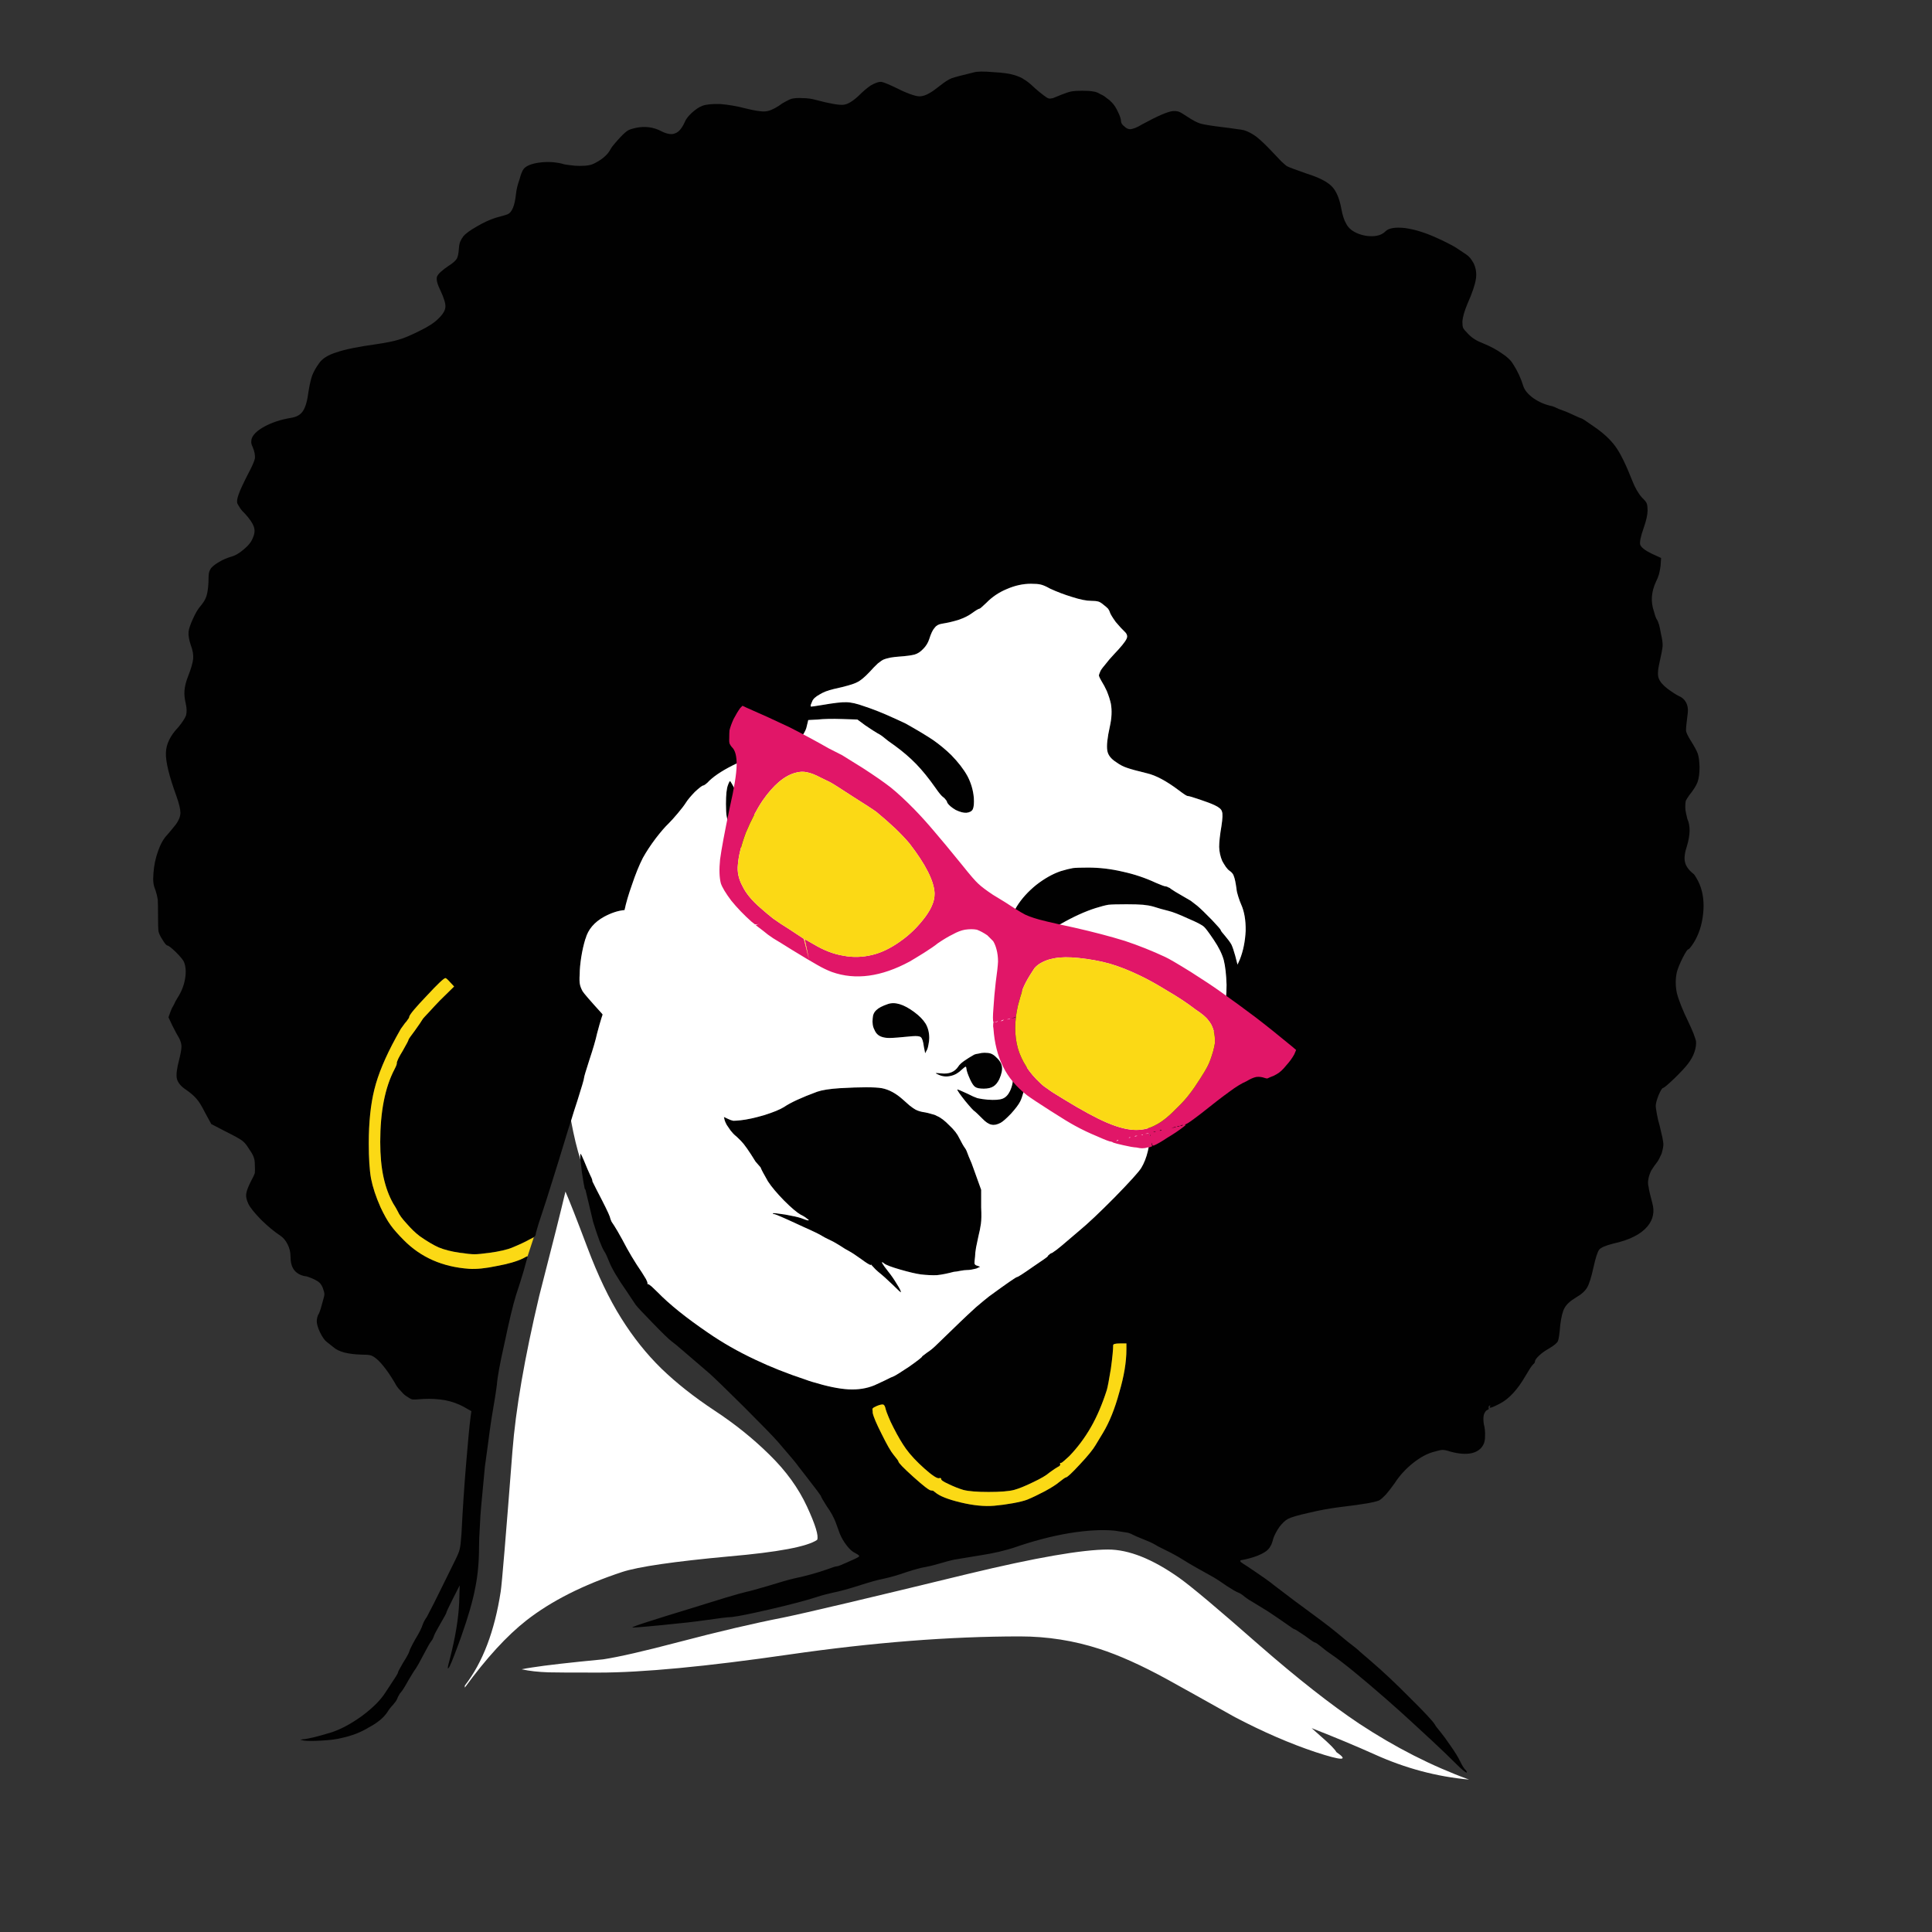 <?xml version="1.0" encoding="utf-8"?>
<!-- Generator: Adobe Illustrator 16.0.0, SVG Export Plug-In . SVG Version: 6.00 Build 0)  -->
<!DOCTYPE svg PUBLIC "-//W3C//DTD SVG 1.1//EN" "http://www.w3.org/Graphics/SVG/1.1/DTD/svg11.dtd">
<svg version="1.1" id="Layer_1" xmlns="http://www.w3.org/2000/svg" xmlns:xlink="http://www.w3.org/1999/xlink" x="0px" y="0px"
	 width="300px" height="300px" viewBox="0 0 300 300" enable-background="new 0 0 300 300" xml:space="preserve">
<rect x="0" y="0" width="300" height="300" fill="#333333" stroke="none"/>
<g>
	<path fill-rule="evenodd" clip-rule="evenodd" fill="#010101" d="M119.963,124.111v0.515c0.026,0.343,0.396,1.292,1.107,2.848
		c0.765,1.556,1.358,2.611,1.78,3.165c1.213,1.582,3.521,3.019,6.923,4.312c0.738,0.29,2.295,0.713,4.668,1.267
		c2.4,0.579,4.035,0.923,4.905,1.028c0.792,0.105,1.371,0.29,1.74,0.554c0.369,0.21,0.699,0.594,0.989,1.146
		c0.185,0.369,0.251,0.817,0.197,1.346c-0.025,0.58-0.171,1.16-0.435,1.74l-0.356,0.831l-0.237-1.187
		c-0.078-0.844-0.185-1.385-0.315-1.622c-0.185-0.237-0.449-0.317-0.791-0.237c-0.396,0.105-0.937,0.304-1.623,0.594
		c-0.686,0.342-1.067,0.566-1.146,0.672c0,0.053-0.172,0.132-0.515,0.237s-0.726,0.212-1.147,0.316
		c-0.686,0.158-1.199,0.251-1.543,0.276c-0.369,0-0.975-0.052-1.819-0.157c-1.107-0.186-2.096-0.396-2.967-0.634
		c-0.87-0.237-1.741-0.566-2.61-0.988c-0.659-0.316-1.292-0.606-1.899-0.87c-0.501-0.185-0.857-0.344-1.068-0.475
		c-0.237-0.212-0.777-0.541-1.621-0.989c-0.396-0.237-0.805-0.501-1.227-0.791c-0.449-0.265-0.778-0.501-0.989-0.712
		c-0.554-0.448-0.896-0.673-1.028-0.673c-0.105,0-0.607-0.448-1.503-1.345c-0.845-0.871-1.53-1.609-2.058-2.216
		c-0.475-0.606-0.87-1.174-1.187-1.701c-0.29-0.58-0.62-1.317-0.989-2.215c-0.158-0.476-0.276-0.923-0.355-1.345
		c-0.08-0.448-0.119-1.108-0.119-1.979c0-1.424,0.105-2.399,0.316-2.928c0.158-0.448,0.277-0.646,0.355-0.593
		c0.054,0.053,0.304,0.487,0.752,1.306c0.659,1.16,1.438,2.241,2.334,3.243c0.95,0.976,1.833,1.688,2.65,2.137l0.673,0.316
		l-0.119-1.582c-0.104-1.056-0.092-1.741,0.04-2.058L119.963,124.111z M129.339,129.609c0.949,0.449,1.621,0.792,2.017,1.029
		c0.317,0.211,0.845,0.488,1.583,0.831c0.686,0.29,1.543,0.791,2.571,1.503c1.002,0.712,1.819,1.358,2.453,1.938
		c0.396,0.396,0.619,0.633,0.672,0.712c0.026,0.079-0.093,0.04-0.356-0.119c-0.396-0.211-0.923-0.515-1.582-0.91
		c-0.606-0.474-1.331-0.922-2.176-1.344l-5.459-2.77c-1.556-0.712-2.783-1.398-3.679-2.058c-0.95-0.686-1.661-1.371-2.137-2.057
		c-0.316-0.501-0.435-0.738-0.356-0.712c0.08,0,0.541,0.304,1.385,0.91C125.856,127.723,127.545,128.74,129.339,129.609z
		 M90.136,180.086c-0.026-0.236-0.039-0.408-0.039-0.514c0-0.342,0.026-0.475,0.078-0.395c0.079,0.078,0.251,0.434,0.515,1.066
		c0.396,0.977,0.725,1.742,0.989,2.295c0.211,0.396,0.316,0.699,0.316,0.91c0.185,0.369,0.408,0.816,0.673,1.346
		c1.16,2.215,1.832,3.586,2.017,4.113c0.053,0.238,0.145,0.5,0.277,0.791c0.158,0.238,0.29,0.436,0.396,0.594
		c0.264,0.396,0.686,1.121,1.266,2.176c0.923,1.793,1.938,3.494,3.046,5.104c0.237,0.369,0.448,0.711,0.633,1.027
		c0.158,0.318,0.237,0.516,0.237,0.594s0,0.146,0,0.197c0.026,0.027,0.054,0.027,0.08,0c0.052-0.025,0.237,0.094,0.554,0.357
		c0.264,0.236,0.579,0.539,0.948,0.908c1.821,1.873,4.432,3.971,7.833,6.291c2.216,1.529,4.643,2.914,7.279,4.154
		c2.374,1.133,4.997,2.176,7.872,3.125c0.343,0.131,0.699,0.25,1.068,0.355c2.241,0.686,4.101,1.068,5.577,1.148
		c1.478,0.078,2.823-0.133,4.036-0.635l1.7-0.791c0.606-0.316,1.028-0.514,1.267-0.594c0.264-0.105,1.067-0.605,2.413-1.502
		c1.345-0.949,2.017-1.479,2.017-1.582c0-0.027,0.079-0.094,0.237-0.199c0.159-0.131,0.33-0.262,0.515-0.395
		c0.501-0.316,1.016-0.738,1.543-1.268l3.64-3.52c0.738-0.713,1.543-1.463,2.413-2.256c0.896-0.764,1.582-1.33,2.057-1.699
		c2.743-2.004,4.193-3.008,4.352-3.008c0.132,0,0.949-0.527,2.453-1.582c1.529-1.029,2.294-1.568,2.294-1.621
		c0-0.08,0.066-0.158,0.198-0.238c0.105-0.131,0.276-0.236,0.514-0.316c0.449-0.289,0.949-0.672,1.504-1.146l2.649-2.256
		c1.346-1.107,3.191-2.848,5.539-5.221c2.347-2.4,3.718-3.916,4.114-4.549c0.447-0.74,0.791-1.609,1.028-2.611
		c0.263-1.055,0.343-1.965,0.237-2.73c-0.079-0.844-0.304-1.504-0.673-1.977c-0.396-0.477-1.121-1.043-2.176-1.703
		c-0.923-0.605-1.463-1.002-1.621-1.186c-0.211-0.186-0.515-0.355-0.91-0.514c-0.186-0.08-0.33-0.158-0.436-0.238
		c-0.132-0.078-0.197-0.145-0.197-0.197c0-0.105-0.317-0.369-0.95-0.791c-1.266-0.844-2.703-2.109-4.312-3.799
		c-1.557-1.715-2.638-3.137-3.244-4.271c-0.263-0.475-0.448-0.963-0.554-1.465c-0.132-0.5-0.264-1.305-0.396-2.412
		c-0.053-0.713-0.145-1.371-0.276-1.979c-0.08-0.66-0.146-1.055-0.198-1.186c-0.105-0.318-0.316-0.555-0.633-0.713
		c-0.29-0.184-0.567-0.225-0.831-0.119c-0.237,0.08-0.276,0.066-0.118-0.039c0.185-0.158,0.567-0.475,1.147-0.949
		c0.737-0.527,1.317-0.791,1.739-0.791c0.422,0.025,0.885,0.316,1.385,0.869c0.555,0.582,0.977,1.109,1.267,1.584
		c0.237,0.5,0.765,1.344,1.582,2.531c1.715,2.479,3.283,4.352,4.708,5.617c1.424,1.238,2.888,2.045,4.391,2.414
		c0.185,0.025,0.673,0.064,1.464,0.117c0.765,0.027,1.596,0.027,2.492,0c1.319,0,2.229-0.025,2.729-0.078
		c0.527-0.053,0.896-0.146,1.107-0.277c0.606-0.316,1.556-1.451,2.849-3.402c0.211-0.289,0.58-0.805,1.107-1.543
		c0.554-0.738,0.937-1.635,1.147-2.689c0.264-1.08,0.396-2.387,0.396-3.916c-0.053-1.609-0.198-2.888-0.436-3.837
		c-0.263-0.949-0.777-1.992-1.543-3.125c-0.765-1.135-1.266-1.808-1.503-2.018c-0.29-0.29-1.12-0.726-2.492-1.306
		c-1.371-0.633-2.387-1.028-3.046-1.187c-0.766-0.185-1.557-0.409-2.374-0.673c-0.475-0.132-1.002-0.224-1.582-0.277
		c-0.606-0.053-1.464-0.078-2.571-0.078c-1.371,0-2.308,0.025-2.809,0.078c-0.475,0.08-1.134,0.251-1.979,0.515
		c-1.661,0.528-3.48,1.357-5.458,2.492c-1.979,1.107-3.508,2.149-4.59,3.125c-0.896,0.897-1.477,1.767-1.74,2.61
		c-0.264,0.924-0.251,1.993,0.04,3.206c0.765,3.006,1.147,6.486,1.147,10.443c0,3.93-0.37,6.646-1.108,8.148
		c-0.237,0.475-0.712,1.107-1.424,1.898c-0.738,0.766-1.279,1.24-1.622,1.424c-0.554,0.291-1.029,0.383-1.425,0.277
		c-0.422-0.078-0.896-0.395-1.424-0.949c-0.633-0.633-1.002-0.988-1.107-1.066c-0.185-0.08-0.699-0.635-1.543-1.662
		c-0.817-1.029-1.226-1.623-1.226-1.781c0-0.025,0.157,0.027,0.475,0.158c0.316,0.133,0.698,0.303,1.147,0.516
		c0.606,0.316,1.106,0.539,1.502,0.672c0.449,0.105,0.977,0.184,1.583,0.236c1.081,0.08,1.859,0.027,2.334-0.158
		c0.476-0.184,0.856-0.578,1.147-1.186c0.185-0.396,0.316-0.805,0.396-1.227c0.053-0.396,0.104-1.107,0.158-2.137
		c0.053-1.213-0.013-3.098-0.197-5.656c-0.186-2.506-0.436-5.09-0.752-7.754c-0.264-2.532-0.276-4.853-0.04-6.962
		c0.264-2.109,0.766-3.759,1.503-4.945c0.739-1.187,1.741-2.294,3.007-3.322c1.292-1.003,2.558-1.714,3.798-2.136
		c0.791-0.237,1.424-0.396,1.898-0.476c0.449-0.053,1.24-0.079,2.374-0.079c1.767,0,3.547,0.211,5.34,0.633
		c1.82,0.396,3.547,0.976,5.183,1.741c0.844,0.369,1.358,0.554,1.543,0.554c0.105,0,0.237,0.053,0.396,0.158
		c0.132,0.026,0.264,0.105,0.396,0.237c0.29,0.211,0.896,0.58,1.82,1.107c0.369,0.212,0.777,0.448,1.226,0.712
		c0.422,0.317,0.766,0.58,1.028,0.791c0.528,0.448,1.28,1.174,2.255,2.176c0.897,0.95,1.358,1.478,1.385,1.583
		c0,0.104,0.224,0.408,0.673,0.91c0.448,0.526,0.778,0.975,0.989,1.344c0.185,0.396,0.382,0.977,0.593,1.741l0.356,1.385
		l0.355-0.791c0.527-1.319,0.831-2.809,0.91-4.47c0.026-1.636-0.211-3.008-0.712-4.114c-0.132-0.29-0.277-0.686-0.436-1.188
		c-0.158-0.475-0.25-0.883-0.276-1.226c-0.132-0.95-0.264-1.583-0.396-1.899c-0.08-0.343-0.317-0.646-0.713-0.91
		c-0.158-0.105-0.342-0.303-0.554-0.594c-0.211-0.315-0.396-0.619-0.553-0.909c-0.291-0.686-0.449-1.411-0.476-2.176
		c0-0.765,0.119-1.846,0.356-3.244c0.185-1.187,0.211-1.938,0.078-2.255c-0.078-0.343-0.461-0.672-1.146-0.988
		c-0.501-0.237-1.266-0.527-2.295-0.871c-1.081-0.368-1.714-0.553-1.898-0.553c-0.132,0-0.58-0.291-1.345-0.871
		c-1.925-1.45-3.574-2.334-4.944-2.65c-1.53-0.369-2.586-0.659-3.165-0.87c-0.554-0.185-1.082-0.462-1.582-0.831
		c-0.845-0.527-1.319-1.134-1.425-1.819c-0.132-0.738,0-1.991,0.396-3.759c0.29-1.292,0.343-2.465,0.158-3.521
		c-0.132-0.606-0.343-1.266-0.633-1.978c-0.237-0.527-0.527-1.068-0.87-1.622c-0.185-0.316-0.304-0.566-0.356-0.751
		c0-0.132,0.066-0.344,0.198-0.634c0.053-0.185,0.303-0.54,0.752-1.067c0.422-0.555,0.883-1.095,1.385-1.622
		c1.08-1.134,1.727-1.926,1.938-2.374c0.212-0.396,0.119-0.778-0.276-1.146c-0.344-0.317-0.805-0.818-1.385-1.504
		c-0.528-0.738-0.831-1.239-0.91-1.503c-0.026-0.132-0.118-0.316-0.276-0.554c-0.211-0.211-0.422-0.396-0.633-0.554
		c-0.37-0.316-0.659-0.501-0.871-0.555c-0.264-0.078-0.646-0.118-1.146-0.118c-0.713,0-1.688-0.198-2.928-0.594
		c-1.213-0.368-2.36-0.804-3.442-1.305c-0.606-0.344-1.094-0.555-1.463-0.633c-0.317-0.079-0.817-0.119-1.504-0.119
		c-1.239,0-2.491,0.276-3.758,0.831c-1.213,0.501-2.268,1.213-3.165,2.136c-0.633,0.606-0.988,0.91-1.067,0.91
		c-0.132,0-0.528,0.237-1.187,0.712c-0.501,0.369-1.161,0.699-1.979,0.989c-0.817,0.264-1.714,0.475-2.69,0.633
		c-0.5,0.079-0.87,0.29-1.106,0.633c-0.291,0.316-0.567,0.896-0.831,1.74c-0.185,0.58-0.501,1.095-0.949,1.543
		c-0.422,0.448-0.871,0.738-1.346,0.87c-0.5,0.132-1.306,0.237-2.413,0.316c-0.422,0.026-0.87,0.08-1.345,0.158
		c-0.475,0.106-0.805,0.198-0.989,0.277c-0.211,0.079-0.527,0.29-0.949,0.633c-0.422,0.396-0.831,0.817-1.227,1.266
		c-0.817,0.87-1.489,1.425-2.018,1.662c-0.554,0.29-1.74,0.633-3.56,1.028c-0.924,0.211-1.676,0.501-2.256,0.87
		c-0.633,0.343-1.015,0.712-1.146,1.107c-0.079,0.186-0.146,0.343-0.197,0.475c-0.026,0.158-0.026,0.251,0,0.277
		c0.052,0.026,0.633-0.053,1.739-0.237c1.82-0.316,3.073-0.462,3.759-0.436c0.712,0,1.648,0.211,2.809,0.634
		c0.976,0.316,2.083,0.738,3.322,1.266c1.267,0.554,2.309,1.028,3.126,1.424c1.873,1.055,3.297,1.912,4.272,2.571
		c0.976,0.686,1.898,1.451,2.77,2.294c1.106,1.135,1.951,2.229,2.531,3.284c0.554,1.055,0.884,2.176,0.989,3.362
		c0.053,0.844,0,1.438-0.158,1.78c-0.158,0.316-0.488,0.501-0.989,0.554c-0.449,0.026-1.002-0.119-1.662-0.435
		c-0.633-0.37-1.067-0.739-1.305-1.108c-0.054-0.211-0.146-0.383-0.277-0.515c-0.132-0.185-0.25-0.303-0.355-0.355
		c-0.265-0.185-0.66-0.659-1.187-1.424c-1.056-1.504-2.071-2.757-3.047-3.759c-0.949-0.976-2.057-1.925-3.323-2.848
		c-0.765-0.527-1.278-0.91-1.542-1.147c-0.369-0.316-0.738-0.567-1.108-0.752c-0.369-0.211-1.002-0.619-1.898-1.226l-1.227-0.91
		l-2.373-0.079c-1.529-0.053-2.796-0.026-3.798,0.079l-1.463,0.079l-0.238,0.988c-0.053,0.291-0.184,0.62-0.396,0.989
		c-0.185,0.343-0.382,0.646-0.594,0.91c-0.396,0.527-0.804,0.884-1.226,1.068c-0.448,0.211-1.45,0.487-3.007,0.831
		c-1.819,0.422-3.692,1.067-5.617,1.938c-1.899,0.897-3.323,1.793-4.272,2.69c-0.185,0.211-0.383,0.396-0.594,0.554
		c-0.185,0.132-0.303,0.197-0.355,0.197c-0.159,0-0.594,0.33-1.306,0.989c-0.659,0.686-1.121,1.24-1.384,1.662
		c-0.265,0.422-0.687,0.976-1.267,1.661c-0.554,0.659-1.028,1.187-1.424,1.582c-0.555,0.527-1.227,1.306-2.018,2.334
		c-0.791,1.055-1.45,2.058-1.978,3.007c-0.581,1.134-1.147,2.531-1.702,4.193c-0.527,1.477-0.909,2.781-1.147,3.916
		c-0.975,0.079-2.03,0.422-3.164,1.029c-1.529,0.844-2.492,1.978-2.888,3.401c-0.026,0.026-0.039,0.053-0.039,0.079
		c-0.265,0.871-0.476,1.807-0.634,2.809c-0.157,1.029-0.237,1.899-0.237,2.611c-0.053,0.766-0.039,1.305,0.039,1.623
		c0.054,0.289,0.186,0.633,0.396,1.027c0.158,0.291,1.16,1.451,3.007,3.482c0.026,0.053,0.065,0.104,0.118,0.156l-0.198,0.594
		c-0.185,0.582-0.408,1.373-0.672,2.373c-0.211,0.977-0.606,2.334-1.187,4.076c-0.555,1.713-0.831,2.65-0.831,2.809
		c0,0.184-0.343,1.357-1.029,3.52c-0.369,1.109-0.698,2.15-0.988,3.127c-0.316,0.949-0.594,1.832-0.831,2.648
		c-0.765,2.533-1.477,4.84-2.136,6.924c-0.58,1.873-1.121,3.561-1.622,5.064c-0.343,1.002-0.58,1.754-0.712,2.254
		c-0.132,0.449-0.197,0.725-0.197,0.83c0,0.08-0.093,0.197-0.277,0.357c-0.185,0.105-0.436,0.236-0.752,0.395
		c-0.606,0.344-1.516,0.766-2.729,1.266c-0.237,0.105-0.686,0.238-1.345,0.396c-0.687,0.158-1.346,0.277-1.978,0.355
		c-1.135,0.158-1.939,0.238-2.413,0.238c-0.476,0-1.254-0.08-2.334-0.238c-1.267-0.184-2.348-0.461-3.245-0.83
		c-0.817-0.369-1.793-0.949-2.927-1.742c-0.659-0.5-1.332-1.146-2.018-1.938c-0.712-0.764-1.173-1.398-1.385-1.898
		c-0.184-0.369-0.422-0.777-0.712-1.227c-0.659-1.16-1.16-2.518-1.503-4.074s-0.514-3.389-0.514-5.5
		c0-4.693,0.737-8.451,2.215-11.273c0.29-0.553,0.408-0.896,0.356-1.029c0-0.051,0.078-0.262,0.237-0.633
		c0.185-0.369,0.408-0.764,0.672-1.186c0.606-1.057,0.91-1.635,0.91-1.74c0-0.08,0.33-0.555,0.989-1.424
		c0.606-0.844,1.028-1.465,1.266-1.859c0.105-0.133,0.421-0.477,0.949-1.029c0.475-0.527,1.015-1.107,1.622-1.74l2.255-2.217
		l-0.594-0.633c-0.396-0.447-0.646-0.672-0.751-0.672c-0.237,0-1.2,0.91-2.889,2.73c-1.714,1.793-2.624,2.873-2.729,3.244
		c0,0.131-0.079,0.289-0.237,0.473c-0.132,0.213-0.276,0.396-0.435,0.555c-0.105,0.158-0.317,0.449-0.633,0.871
		c-0.264,0.447-0.515,0.896-0.752,1.344c-1.661,3.033-2.782,5.725-3.362,8.07c-0.581,2.348-0.87,5.129-0.87,8.348
		c0,2.348,0.118,4.18,0.355,5.498c0.264,1.346,0.751,2.822,1.464,4.432c0.554,1.186,1.081,2.123,1.582,2.809
		c0.475,0.658,1.161,1.438,2.057,2.334c2.638,2.662,6,4.139,10.088,4.43c1.16,0.08,2.61-0.064,4.352-0.436
		c1.74-0.316,3.099-0.711,4.075-1.186c0.369-0.211,0.58-0.316,0.633-0.316c0.025,0,0.039,0.012,0.039,0.039
		c0.026,0.025,0.013,0.105-0.039,0.238l-0.555,2.018c-0.342,1.16-0.737,2.412-1.187,3.758c-0.475,1.555-1.055,3.969-1.74,7.238
		c-0.738,3.27-1.147,5.486-1.227,6.646c-0.079,0.738-0.356,2.492-0.831,5.262c-0.185,1.186-0.369,2.518-0.554,3.994
		c-0.211,1.477-0.369,2.639-0.475,3.48l-0.593,6.291c-0.08,0.871-0.146,1.912-0.198,3.125c-0.079,1.16-0.119,2.162-0.119,3.006
		c0,2.348-0.197,4.484-0.593,6.41c-0.369,1.977-1.095,4.496-2.176,7.555c-0.844,2.348-1.438,3.877-1.78,4.59
		c-0.396,0.711-0.396,0.355,0-1.068c0.871-3.377,1.358-6.316,1.464-8.822l0.079-2.65l-1.028,2.018
		c-0.687,1.371-1.028,2.096-1.028,2.176c0,0.105-0.304,0.672-0.91,1.701c-0.58,1.002-0.924,1.648-1.028,1.938
		c-0.106,0.344-0.237,0.607-0.396,0.791c-0.186,0.211-0.594,0.924-1.227,2.137c-0.607,1.16-1.003,1.873-1.187,2.137
		c-0.158,0.186-0.541,0.791-1.147,1.82c-0.58,1.055-0.989,1.701-1.227,1.938c-0.105,0.105-0.197,0.25-0.277,0.436
		c-0.104,0.158-0.171,0.291-0.197,0.395c-0.053,0.133-0.133,0.291-0.237,0.475c-0.158,0.213-0.303,0.396-0.436,0.555
		c-0.316,0.316-0.633,0.725-0.949,1.227c-0.58,0.844-1.517,1.607-2.809,2.295c-1.24,0.764-2.664,1.318-4.272,1.66
		c-0.659,0.186-1.675,0.316-3.046,0.396c-1.371,0.078-2.295,0.078-2.77,0l-0.554-0.119c0-0.025,0.119-0.053,0.356-0.08
		c0.817-0.051,2.334-0.422,4.549-1.105c1.477-0.502,3.033-1.346,4.668-2.533c1.662-1.238,2.861-2.439,3.601-3.6
		c0.87-1.318,1.424-2.162,1.661-2.531c0.211-0.344,0.316-0.555,0.316-0.633c0-0.08,0.251-0.555,0.751-1.424
		c0.554-0.871,0.884-1.465,0.989-1.781c0.079-0.316,0.396-0.963,0.949-1.938c0.58-0.949,0.95-1.676,1.108-2.176
		c0.158-0.449,0.382-0.871,0.672-1.268c0.158-0.289,0.527-1.002,1.108-2.135c0.554-1.107,1.635-3.297,3.243-6.566
		c0.422-0.844,0.673-1.451,0.752-1.82c0.104-0.396,0.197-1.174,0.276-2.334c0.185-3.691,0.422-7.293,0.713-10.799
		c0.29-3.535,0.527-6.027,0.712-7.477l0.118-0.832l-1.187-0.672c-0.87-0.475-1.833-0.818-2.888-1.029
		c-1.081-0.184-2.189-0.25-3.323-0.197c-0.923,0.08-1.517,0.105-1.78,0.08c-0.211-0.055-0.54-0.238-0.988-0.555
		c-0.211-0.133-0.462-0.369-0.752-0.713c-0.291-0.289-0.515-0.553-0.672-0.791c-0.581-1.027-1.147-1.912-1.702-2.65
		c-0.58-0.764-1.055-1.291-1.424-1.582c-0.343-0.291-0.646-0.475-0.91-0.553c-0.263-0.08-0.765-0.119-1.503-0.119
		c-0.949-0.027-1.806-0.133-2.571-0.316c-0.765-0.211-1.318-0.475-1.661-0.791l-1.107-0.871c-0.317-0.236-0.66-0.725-1.029-1.463
		c-0.343-0.738-0.514-1.32-0.514-1.742c0-0.184,0.026-0.381,0.079-0.592c0.053-0.238,0.132-0.422,0.236-0.555
		c0.186-0.396,0.383-1.016,0.594-1.859c0.185-0.605,0.277-1.002,0.277-1.186c0-0.211-0.079-0.529-0.237-0.951
		c-0.132-0.342-0.29-0.605-0.475-0.791c-0.185-0.184-0.436-0.355-0.752-0.514c-0.264-0.131-0.54-0.25-0.831-0.355
		c-0.315-0.133-0.566-0.197-0.752-0.197c-0.765-0.158-1.331-0.502-1.7-1.029c-0.343-0.475-0.515-1.16-0.515-2.057
		c0-0.633-0.145-1.24-0.435-1.82c-0.291-0.607-0.673-1.068-1.147-1.385c-0.923-0.605-1.913-1.424-2.967-2.451
		c-1.028-1.057-1.687-1.873-1.978-2.453c-0.29-0.607-0.409-1.121-0.356-1.543c0.053-0.449,0.277-1.068,0.673-1.859
		c0.342-0.633,0.567-1.109,0.672-1.424c0.026-0.291,0.026-0.713,0-1.268c0-0.525-0.065-0.936-0.198-1.225
		c-0.105-0.316-0.33-0.713-0.672-1.188c-0.396-0.66-0.765-1.107-1.108-1.346c-0.342-0.264-1.226-0.75-2.65-1.463l-2.136-1.107
		l-0.95-1.74c-0.501-1.004-0.936-1.715-1.305-2.137c-0.369-0.449-0.91-0.924-1.623-1.424c-0.817-0.527-1.305-1.107-1.463-1.74
		c-0.132-0.607-0.013-1.596,0.356-2.967c0.237-0.951,0.356-1.623,0.356-2.018c0-0.396-0.119-0.832-0.356-1.307
		c-0.264-0.422-0.62-1.082-1.069-1.979l-0.593-1.266l0.356-0.988c0.08-0.238,0.237-0.555,0.475-0.949
		c0.184-0.422,0.381-0.791,0.593-1.107c0.58-0.898,0.963-1.859,1.146-2.889c0.185-1.029,0.132-1.912-0.158-2.65
		c-0.132-0.316-0.554-0.831-1.266-1.543c-0.711-0.686-1.161-1.028-1.345-1.028c-0.053,0-0.158-0.093-0.316-0.277
		c-0.159-0.211-0.317-0.448-0.475-0.712c-0.29-0.448-0.475-0.844-0.553-1.187c-0.053-0.343-0.08-1.188-0.08-2.532
		c0-1.134-0.013-1.938-0.04-2.413c-0.079-0.501-0.198-0.989-0.356-1.463c-0.185-0.449-0.29-0.831-0.316-1.147
		c-0.053-0.344-0.053-0.831,0-1.464c0.079-1.187,0.316-2.334,0.712-3.441c0.396-1.134,0.884-1.991,1.464-2.572
		c0.342-0.396,0.777-0.923,1.305-1.582c0.449-0.606,0.686-1.2,0.712-1.78c0-0.58-0.211-1.463-0.633-2.649
		c-1.134-3.112-1.675-5.341-1.623-6.686c0.026-1.346,0.673-2.678,1.938-3.996c0.606-0.738,1.002-1.345,1.187-1.819
		c0.132-0.501,0.119-1.107-0.04-1.82c-0.185-0.765-0.25-1.45-0.198-2.057c0.052-0.686,0.25-1.45,0.593-2.294
		c0.422-1.082,0.672-1.952,0.752-2.611c0.052-0.633-0.066-1.332-0.356-2.097c-0.291-0.844-0.409-1.556-0.356-2.136
		c0.053-0.449,0.277-1.108,0.673-1.979s0.765-1.503,1.107-1.898c0.501-0.581,0.831-1.121,0.989-1.622
		c0.158-0.475,0.263-1.187,0.317-2.137c0-0.712,0.026-1.213,0.079-1.503c0.08-0.29,0.198-0.54,0.356-0.751
		c0.316-0.344,0.738-0.66,1.265-0.95c0.528-0.316,1.095-0.566,1.702-0.752c0.712-0.184,1.411-0.58,2.097-1.187
		c0.738-0.606,1.213-1.226,1.424-1.859c0.263-0.58,0.303-1.134,0.118-1.662c-0.184-0.527-0.62-1.173-1.305-1.938
		c-0.343-0.316-0.62-0.633-0.831-0.949c-0.238-0.369-0.382-0.62-0.436-0.751c-0.079-0.316,0-0.792,0.238-1.424
		c0.211-0.606,0.659-1.582,1.344-2.927c0.66-1.239,1.042-2.083,1.147-2.532c0.08-0.527-0.04-1.16-0.356-1.899
		c-0.105-0.185-0.172-0.382-0.198-0.593c0-0.211,0.014-0.396,0.04-0.554c0.184-0.686,0.857-1.345,2.017-1.978
		c1.161-0.633,2.532-1.082,4.115-1.345c0.87-0.132,1.489-0.488,1.858-1.068c0.396-0.581,0.687-1.609,0.87-3.086
		c0.158-0.976,0.343-1.78,0.554-2.413c0.237-0.606,0.594-1.24,1.069-1.899c0.5-0.738,1.397-1.305,2.689-1.701
		c1.266-0.448,3.323-0.871,6.171-1.266c1.608-0.237,2.783-0.475,3.521-0.712c0.765-0.211,1.834-0.66,3.204-1.345
		c1.372-0.66,2.36-1.306,2.967-1.938c0.687-0.66,1.043-1.253,1.069-1.78c0.052-0.501-0.198-1.345-0.752-2.532
		c-0.501-1.002-0.687-1.728-0.555-2.176c0.159-0.422,0.766-0.989,1.82-1.701c0.633-0.396,1.055-0.765,1.266-1.107
		c0.159-0.29,0.264-0.804,0.316-1.543c0.026-0.448,0.093-0.804,0.198-1.068s0.264-0.541,0.475-0.831
		c0.369-0.448,1.068-0.962,2.097-1.542c1.028-0.606,1.991-1.055,2.888-1.345c0.976-0.264,1.608-0.448,1.899-0.554
		c0.686-0.29,1.12-1.332,1.305-3.125c0.08-0.739,0.264-1.503,0.554-2.294c0.211-0.818,0.436-1.372,0.673-1.662
		c0.422-0.475,1.227-0.791,2.413-0.95c1.188-0.158,2.348-0.105,3.481,0.159c0.29,0.105,0.699,0.185,1.226,0.237
		c0.554,0.079,1.068,0.118,1.543,0.118c0.659,0,1.16-0.039,1.504-0.118c0.289-0.053,0.606-0.171,0.949-0.356
		c1.187-0.633,1.979-1.358,2.374-2.176c0.078-0.158,0.276-0.422,0.593-0.791c0.264-0.317,0.58-0.673,0.949-1.068
		c0.475-0.501,0.87-0.844,1.187-1.029c0.265-0.132,0.634-0.25,1.108-0.356c1.45-0.316,2.795-0.145,4.034,0.514
		c0.897,0.448,1.608,0.554,2.137,0.316c0.554-0.185,1.055-0.778,1.503-1.78c0.185-0.448,0.555-0.923,1.107-1.424
		c0.58-0.527,1.121-0.883,1.623-1.068c0.553-0.211,1.463-0.303,2.729-0.277c1.293,0.105,2.598,0.329,3.917,0.672
		c1.477,0.369,2.505,0.527,3.085,0.475c0.581-0.026,1.292-0.316,2.137-0.87c0.343-0.264,0.698-0.488,1.067-0.673
		c0.396-0.211,0.673-0.342,0.831-0.396c0.501-0.132,1.108-0.171,1.819-0.119c0.713,0,1.385,0.092,2.019,0.277
		c2.188,0.58,3.626,0.831,4.312,0.751c0.686-0.079,1.517-0.593,2.492-1.542c0.58-0.58,1.16-1.068,1.74-1.464
		c0.659-0.369,1.174-0.554,1.543-0.554c0.237,0,0.844,0.225,1.82,0.672c2.136,1.082,3.56,1.609,4.271,1.583
		c0.449-0.026,0.924-0.185,1.425-0.475c0.396-0.211,0.975-0.62,1.74-1.227c0.659-0.527,1.24-0.896,1.74-1.107
		c0.528-0.185,1.676-0.488,3.442-0.91c0.527-0.158,1.542-0.171,3.046-0.04c1.503,0.08,2.61,0.238,3.323,0.475
		c0.658,0.211,1.147,0.435,1.463,0.672c0.396,0.211,0.937,0.646,1.622,1.306c0.475,0.422,0.923,0.791,1.345,1.107
		c0.396,0.316,0.673,0.488,0.831,0.514c0.105,0.053,0.33,0.04,0.673-0.04c0.369-0.158,0.791-0.33,1.266-0.514
		c0.659-0.264,1.174-0.435,1.543-0.514c0.396-0.079,0.976-0.119,1.74-0.119c0.791,0,1.358,0.04,1.701,0.119
		c0.343,0.026,0.726,0.171,1.147,0.435c0.29,0.105,0.606,0.303,0.949,0.593c0.316,0.211,0.58,0.435,0.791,0.673
		c0.369,0.369,0.698,0.883,0.989,1.542c0.29,0.606,0.435,1.055,0.435,1.345s0.172,0.567,0.515,0.831
		c0.29,0.29,0.594,0.435,0.909,0.435c0.159,0,0.422-0.066,0.792-0.198c0.369-0.158,0.725-0.343,1.068-0.554
		c2.373-1.292,3.956-1.978,4.747-2.057c0.342-0.026,0.646,0,0.909,0.079c0.29,0.105,0.726,0.356,1.306,0.752
		c0.87,0.58,1.569,0.949,2.097,1.107c0.554,0.158,1.701,0.343,3.441,0.554c0.687,0.079,1.372,0.171,2.057,0.277
		c0.634,0.079,1.056,0.145,1.267,0.198c0.659,0.211,1.305,0.554,1.938,1.029c0.633,0.501,1.424,1.253,2.374,2.255
		c0.526,0.554,1.015,1.068,1.463,1.542c0.475,0.449,0.791,0.712,0.95,0.792c0.315,0.158,1.345,0.541,3.085,1.147
		c1.847,0.581,3.125,1.239,3.837,1.978c0.686,0.712,1.174,1.873,1.464,3.481c0.185,1.002,0.435,1.767,0.752,2.294
		c0.264,0.527,0.686,0.95,1.266,1.266c0.845,0.448,1.74,0.672,2.69,0.672c0.949,0,1.675-0.264,2.176-0.791
		c0.5-0.475,1.503-0.633,3.006-0.475c1.504,0.211,3.125,0.712,4.866,1.503c0.606,0.264,1.213,0.554,1.819,0.871
		c0.58,0.29,0.989,0.514,1.227,0.672l1.543,1.028c0.211,0.132,0.435,0.33,0.672,0.594c0.212,0.29,0.383,0.554,0.515,0.791
		c0.369,0.765,0.488,1.583,0.356,2.453c-0.133,0.896-0.567,2.176-1.306,3.837c-0.475,1.134-0.738,2.057-0.792,2.769
		c0,0.475,0.04,0.804,0.119,0.989c0.105,0.211,0.369,0.527,0.791,0.949c0.581,0.607,1.332,1.082,2.255,1.424
		c1.16,0.475,2.149,1.002,2.967,1.583c0.817,0.527,1.397,1.082,1.741,1.662c0.686,1.055,1.213,2.189,1.582,3.402
		c0.211,0.66,0.738,1.292,1.582,1.899c0.87,0.606,1.833,1.016,2.889,1.227c0.211,0.052,0.553,0.198,1.028,0.435
		c0.527,0.185,1.041,0.382,1.543,0.593c1.239,0.58,1.898,0.87,1.978,0.87c0.105,0,0.751,0.422,1.938,1.266
		c1.477,1.002,2.611,2.057,3.402,3.165c0.765,1.081,1.622,2.835,2.571,5.261c0.422,1.082,0.923,1.952,1.503,2.611
		c0.422,0.396,0.673,0.712,0.752,0.95c0.078,0.237,0.118,0.58,0.118,1.028c0,0.66-0.197,1.556-0.593,2.69
		c-0.476,1.345-0.66,2.229-0.554,2.65c0.158,0.422,0.751,0.884,1.779,1.385l1.464,0.673l-0.079,1.226
		c-0.053,0.396-0.132,0.818-0.237,1.267c-0.132,0.448-0.29,0.844-0.475,1.187c-0.738,1.582-0.844,3.125-0.316,4.628
		c0.184,0.712,0.355,1.161,0.514,1.346c0.054,0.079,0.146,0.316,0.277,0.712c0.105,0.396,0.198,0.83,0.277,1.306
		c0.211,0.896,0.303,1.568,0.276,2.017c-0.026,0.396-0.211,1.358-0.554,2.889c-0.211,0.949-0.224,1.661-0.04,2.136
		c0.185,0.501,0.634,1.028,1.346,1.582c0.712,0.527,1.306,0.91,1.779,1.147c0.476,0.185,0.845,0.515,1.108,0.989
		c0.237,0.448,0.33,0.962,0.276,1.543c-0.211,1.608-0.303,2.571-0.276,2.888c0.053,0.29,0.264,0.738,0.633,1.345
		c0.633,1.002,1.028,1.728,1.187,2.176c0.158,0.475,0.251,1.174,0.277,2.097c0,0.949-0.105,1.728-0.316,2.334
		c-0.211,0.554-0.646,1.239-1.306,2.057c-0.237,0.343-0.409,0.62-0.514,0.831c-0.054,0.211-0.08,0.541-0.08,0.989
		c0,0.29,0.04,0.606,0.119,0.949c0.079,0.369,0.145,0.659,0.198,0.87c0.236,0.502,0.355,1.121,0.355,1.859
		c-0.026,0.738-0.158,1.504-0.396,2.295c-0.369,1.106-0.475,1.965-0.316,2.571c0.132,0.606,0.554,1.199,1.266,1.78
		c0.132,0.078,0.29,0.289,0.475,0.633c0.211,0.343,0.396,0.712,0.555,1.107c0.526,1.318,0.698,2.821,0.514,4.509
		c-0.185,1.741-0.686,3.258-1.503,4.55c-0.422,0.634-0.687,0.949-0.791,0.949c-0.133,0-0.422,0.436-0.871,1.306
		c-0.448,0.897-0.752,1.635-0.909,2.216c-0.238,1.054-0.238,2.15,0,3.283c0.29,1.135,0.896,2.65,1.819,4.551
		c0.264,0.553,0.514,1.119,0.752,1.699c0.211,0.555,0.342,0.949,0.396,1.188c0.053,0.502-0.026,1.068-0.238,1.701
		c-0.211,0.633-0.553,1.252-1.028,1.859c-0.396,0.527-1.094,1.277-2.096,2.254c-1.029,0.977-1.608,1.465-1.741,1.465
		c-0.158,0.025-0.396,0.408-0.712,1.146c-0.29,0.738-0.436,1.293-0.436,1.662c0,0.184,0.053,0.566,0.159,1.146
		c0.104,0.633,0.25,1.252,0.435,1.859c0.158,0.66,0.303,1.279,0.435,1.859c0.106,0.555,0.159,0.91,0.159,1.068
		c0,0.342-0.093,0.83-0.277,1.463c-0.264,0.607-0.501,1.055-0.712,1.346c-0.316,0.395-0.62,0.83-0.91,1.305
		c-0.237,0.502-0.382,0.949-0.436,1.346c-0.078,0.396-0.065,0.791,0.04,1.188c0.053,0.447,0.238,1.252,0.554,2.412
		c0.211,0.738,0.251,1.398,0.119,1.979c-0.105,0.58-0.383,1.146-0.831,1.701c-0.527,0.633-1.213,1.16-2.057,1.582
		c-0.844,0.447-1.979,0.83-3.402,1.146c-1.108,0.291-1.793,0.594-2.057,0.91c-0.265,0.344-0.567,1.293-0.91,2.848
		c-0.317,1.451-0.633,2.453-0.949,3.008c-0.343,0.58-0.91,1.094-1.701,1.541c-0.923,0.555-1.529,1.109-1.82,1.662
		c-0.29,0.502-0.514,1.398-0.672,2.689c-0.105,1.32-0.225,2.137-0.356,2.453c-0.158,0.316-0.62,0.699-1.385,1.148
		c-0.606,0.342-1.107,0.697-1.503,1.068c-0.422,0.395-0.646,0.697-0.673,0.91c0,0.078-0.026,0.17-0.078,0.275
		c-0.08,0.08-0.159,0.158-0.237,0.238c-0.212,0.211-0.594,0.791-1.147,1.74c-1.24,2.162-2.585,3.613-4.036,4.352
		c-0.658,0.344-1.106,0.541-1.344,0.594c-0.212,0.053-0.251-0.027-0.119-0.238c0.053-0.131,0.013-0.145-0.119-0.039
		c-0.079,0.027-0.118,0.078-0.118,0.158c-0.026,0.053-0.026,0.105,0,0.158s0.026,0.119,0,0.197
		c-0.026,0.053-0.093,0.094-0.197,0.119c-0.237,0.105-0.422,0.369-0.555,0.791c-0.078,0.369-0.078,0.83,0,1.385
		c0.158,0.607,0.225,1.213,0.198,1.82c0,0.605-0.079,1.055-0.237,1.344c-0.343,0.713-0.963,1.174-1.859,1.385
		c-0.896,0.186-1.979,0.105-3.244-0.236c-0.554-0.186-0.976-0.277-1.266-0.277c-0.212,0-0.634,0.092-1.267,0.277
		c-1.054,0.264-2.149,0.844-3.282,1.74c-1.161,0.922-2.123,1.977-2.889,3.164c-0.527,0.738-0.976,1.318-1.345,1.74
		c-0.396,0.422-0.738,0.727-1.028,0.91c-0.369,0.158-1.016,0.316-1.938,0.475c-0.896,0.158-2.334,0.357-4.313,0.594
		c-1.477,0.186-3.046,0.475-4.707,0.871c-1.661,0.369-2.742,0.686-3.244,0.949c-0.422,0.236-0.856,0.646-1.305,1.227
		c-0.422,0.605-0.738,1.199-0.949,1.779c-0.08,0.342-0.186,0.672-0.317,0.99c-0.158,0.314-0.315,0.553-0.475,0.711
		c-0.263,0.316-0.804,0.646-1.621,0.988c-0.817,0.316-1.688,0.555-2.611,0.713c-0.132,0.025-0.145,0.119-0.04,0.277
		c0.158,0.131,0.515,0.369,1.068,0.711c2.242,1.504,3.587,2.453,4.035,2.848c0.369,0.291,1.411,1.082,3.125,2.375
		c3.429,2.506,5.617,4.152,6.566,4.945l1.82,1.502c0.976,0.738,1.621,1.266,1.938,1.582l1.701,1.465
		c1.819,1.555,3.837,3.455,6.052,5.695c2.216,2.189,3.495,3.561,3.838,4.115c0.105,0.211,0.382,0.58,0.83,1.107
		c0.396,0.475,0.937,1.213,1.622,2.215c0.687,0.977,1.174,1.768,1.464,2.375c0.316,0.658,0.593,1.105,0.831,1.344
		c0.079,0.08,0.145,0.172,0.198,0.277c0,0.078,0,0.133,0,0.158c-0.026,0.025-0.212-0.092-0.555-0.355
		c-0.316-0.264-0.673-0.594-1.068-0.99c-1.134-1.133-2.439-2.387-3.916-3.758l-3.046-2.809c-0.237-0.211-0.831-0.752-1.78-1.623
		l-2.097-1.857c-3.955-3.455-6.804-5.775-8.545-6.963c-0.527-0.344-1.067-0.752-1.622-1.227c-0.527-0.422-0.844-0.633-0.949-0.633
		s-0.633-0.355-1.582-1.068c-0.976-0.658-1.503-0.988-1.583-0.988c-0.078,0-0.5-0.277-1.266-0.83
		c-0.712-0.502-1.661-1.148-2.848-1.939c-1.293-0.791-2.11-1.291-2.453-1.504c-0.316-0.158-0.698-0.408-1.147-0.75
		c-0.396-0.344-0.737-0.568-1.028-0.674c-0.342-0.133-0.936-0.475-1.78-1.027c-0.949-0.66-1.608-1.096-1.978-1.307
		c-2.294-1.266-3.837-2.148-4.628-2.65c-0.606-0.395-1.293-0.791-2.058-1.186c-0.712-0.344-1.371-0.674-1.979-0.99
		c-0.606-0.369-1.146-0.646-1.621-0.83c-0.475-0.186-1.081-0.436-1.82-0.752c-0.606-0.316-1.041-0.5-1.306-0.555
		c-0.289-0.053-0.962-0.158-2.017-0.314c-1.952-0.186-4.313-0.055-7.082,0.395c-2.795,0.475-5.695,1.24-8.702,2.295
		c-0.501,0.158-1.227,0.355-2.176,0.592c-0.923,0.211-1.82,0.383-2.689,0.516c-2.137,0.342-3.574,0.58-4.313,0.711
		c-0.687,0.158-1.424,0.357-2.215,0.594c-0.897,0.264-1.648,0.449-2.256,0.555c-0.553,0.078-1.529,0.342-2.927,0.791
		c-1.267,0.449-2.453,0.791-3.56,1.027c-0.845,0.158-2.163,0.529-3.956,1.109c-1.688,0.527-2.954,0.869-3.799,1.027
		c-0.87,0.186-1.754,0.422-2.649,0.713c-1.53,0.5-3.824,1.107-6.884,1.818c-3.032,0.713-5.104,1.135-6.211,1.266
		c-0.712,0.027-2.043,0.186-3.995,0.477c-1.608,0.236-3.93,0.5-6.963,0.791c-3.006,0.289-4.509,0.408-4.509,0.355
		c0-0.08,0.83-0.383,2.491-0.91c1.636-0.527,3.626-1.146,5.974-1.859l6.014-1.859c1.688-0.5,2.769-0.805,3.243-0.908
		c0.422-0.08,1.53-0.383,3.323-0.91c1.873-0.58,3.204-0.963,3.995-1.148c1.899-0.395,3.666-0.883,5.301-1.463
		c0.766-0.291,1.239-0.436,1.425-0.436c0.158,0,0.699-0.211,1.621-0.633c0.976-0.422,1.557-0.699,1.741-0.83
		c0.105-0.08,0.119-0.16,0.039-0.238c-0.079-0.078-0.264-0.197-0.553-0.355c-0.422-0.186-0.858-0.568-1.307-1.148
		c-0.474-0.605-0.843-1.238-1.107-1.898l-0.633-1.74c-0.105-0.291-0.29-0.686-0.554-1.188c-0.264-0.473-0.54-0.91-0.831-1.305
		c-0.58-0.922-0.87-1.424-0.87-1.504c0-0.105-0.844-1.238-2.531-3.4l-0.989-1.268c-0.237-0.369-1.292-1.635-3.165-3.797
		c-0.712-0.818-2.466-2.623-5.262-5.42c-2.821-2.795-4.602-4.521-5.34-5.182l-2.255-1.938c-0.475-0.422-1.121-0.977-1.938-1.662
		c-0.817-0.713-1.411-1.201-1.78-1.465c-0.448-0.342-1.424-1.291-2.928-2.848c-1.528-1.557-2.413-2.506-2.649-2.848l-1.346-2.018
		c-1.45-2.084-2.373-3.652-2.769-4.707c-0.29-0.74-0.528-1.24-0.712-1.504c-0.422-0.66-1.003-2.189-1.741-4.59l-1.187-4.984
		c-0.053-0.053-0.093-0.104-0.119-0.158c-0.078-0.316-0.224-1.16-0.435-2.531C90.268,181.195,90.188,180.535,90.136,180.086z
		 M126.886,169.525c0.766-0.266,1.938-0.449,3.521-0.555c3.271-0.186,5.446-0.186,6.527,0c1.107,0.211,2.202,0.805,3.283,1.779
		c0.396,0.344,0.739,0.646,1.028,0.91c0.37,0.291,0.673,0.502,0.91,0.633c0.396,0.211,0.896,0.357,1.503,0.436
		c0.291,0.053,0.607,0.133,0.95,0.236c0.369,0.08,0.658,0.186,0.87,0.318c0.58,0.236,1.227,0.725,1.938,1.463
		c0.738,0.686,1.253,1.346,1.542,1.979c0.37,0.738,0.674,1.266,0.91,1.582c0.133,0.158,0.316,0.58,0.555,1.266
		c0.315,0.686,0.606,1.424,0.87,2.215l1.067,2.967v2.73c0.054,1.107,0.04,1.951-0.039,2.531s-0.211,1.24-0.396,1.979
		c-0.105,0.527-0.225,1.094-0.356,1.701c-0.105,0.605-0.158,1.082-0.158,1.424c-0.079,0.607-0.105,0.975-0.079,1.107
		c0.054,0.158,0.198,0.264,0.435,0.316l0.437,0.158l-0.594,0.277c-0.185,0.053-0.422,0.105-0.712,0.158
		c-0.291,0.053-0.555,0.078-0.792,0.078s-0.566,0.041-0.988,0.119c-0.37,0.08-0.713,0.133-1.028,0.158
		c-0.977,0.264-1.846,0.436-2.611,0.516c-0.765,0.025-1.596-0.014-2.492-0.119c-0.765-0.105-1.833-0.355-3.204-0.752
		c-1.371-0.395-2.202-0.713-2.492-0.949c-0.316-0.264-0.409-0.264-0.277,0c0.133,0.236,0.448,0.672,0.95,1.305
		c0.448,0.555,0.883,1.188,1.305,1.898c0.422,0.66,0.633,1.082,0.633,1.266c0,0.08-0.422-0.303-1.266-1.146
		c-0.844-0.816-1.596-1.49-2.255-2.018c-0.237-0.184-0.58-0.527-1.029-1.027l-0.078-0.119c0,0.053-0.026,0.078-0.079,0.078
		c-0.079,0-0.264-0.092-0.554-0.275c-0.291-0.186-0.594-0.396-0.91-0.635c-0.844-0.605-1.464-1.014-1.859-1.225
		c-0.369-0.186-0.87-0.488-1.503-0.91c-0.633-0.396-1.188-0.699-1.661-0.91c-0.449-0.211-0.778-0.383-0.989-0.516
		c-0.396-0.262-1.397-0.75-3.007-1.463c-0.316-0.158-0.659-0.316-1.028-0.475c-2.162-1.002-3.337-1.502-3.521-1.502
		c-0.08,0-0.119-0.014-0.119-0.041c-0.053-0.025-0.065-0.053-0.039-0.078c0.078-0.053,0.711,0.014,1.898,0.197
		c1.187,0.211,2.018,0.395,2.492,0.555c0.606,0.236,0.976,0.355,1.108,0.355c0.157,0,0.092-0.094-0.198-0.277
		c-0.238-0.211-0.554-0.408-0.949-0.594c-0.606-0.342-1.478-1.08-2.611-2.215c-1.107-1.133-1.938-2.123-2.492-2.967
		c-0.687-1.188-1.067-1.912-1.147-2.176l-0.791-0.91c-1.002-1.635-1.754-2.703-2.255-3.203c-0.501-0.502-0.778-0.766-0.83-0.791
		c-0.238-0.186-0.502-0.463-0.791-0.832c-0.212-0.289-0.41-0.58-0.594-0.869c-0.158-0.291-0.265-0.529-0.317-0.713l-0.118-0.514
		l0.673,0.316c0.264,0.131,0.527,0.223,0.791,0.277c0.264,0,0.646-0.027,1.147-0.08c0.975-0.105,2.188-0.369,3.639-0.791
		c1.424-0.449,2.452-0.871,3.086-1.266C122.745,171.211,124.459,170.42,126.886,169.525z M138.12,161.178
		c-0.501,0-0.923-0.066-1.266-0.197c-0.501-0.186-0.856-0.541-1.067-1.068c-0.265-0.475-0.356-1.068-0.277-1.781
		c0.026-0.553,0.224-0.988,0.593-1.305c0.317-0.316,0.897-0.621,1.741-0.91c1.107-0.396,2.479,0.014,4.114,1.227
		c0.791,0.58,1.385,1.186,1.78,1.82c0.369,0.633,0.554,1.371,0.554,2.215c0,0.316-0.04,0.658-0.119,1.029
		c-0.053,0.316-0.119,0.566-0.197,0.75l-0.317,0.594l-0.197-0.988c-0.105-0.846-0.264-1.346-0.475-1.504
		c-0.158-0.158-0.594-0.211-1.306-0.158C139.835,161.086,138.647,161.178,138.12,161.178z M137.172,218.104
		c-0.186-0.055-0.515,0.014-0.989,0.197c-0.369,0.158-0.594,0.289-0.673,0.396c-0.053,0.053-0.053,0.211,0,0.473
		c0,0.053,0,0.119,0,0.199c0.105,0.58,0.566,1.674,1.384,3.283c0.818,1.662,1.438,2.742,1.86,3.244
		c0.501,0.605,0.751,0.949,0.751,1.027c0,0.211,0.778,1.016,2.334,2.414s2.466,2.096,2.729,2.096c0.079,0,0.185,0.014,0.317,0.039
		c0.104,0.08,0.211,0.16,0.315,0.238c0.659,0.58,1.979,1.107,3.956,1.582s3.719,0.646,5.223,0.516
		c0.922-0.08,1.898-0.211,2.927-0.396c1.003-0.186,1.74-0.369,2.216-0.555c0.765-0.314,1.674-0.752,2.729-1.305
		c1.056-0.58,1.78-1.041,2.176-1.385c0.634-0.5,0.989-0.752,1.068-0.752c0.211,0,0.936-0.672,2.176-2.016
		c1.239-1.32,2.057-2.322,2.452-3.008l1.147-1.898c1.003-1.662,1.846-3.758,2.532-6.291c0.738-2.504,1.107-4.721,1.107-6.645v-0.949
		h-1.028c-0.686,0-1.028,0.092-1.028,0.275c0,0.688-0.119,1.9-0.356,3.641c-0.29,1.766-0.501,2.875-0.633,3.322
		c-0.712,2.215-1.53,4.127-2.452,5.736c-0.95,1.662-2.071,3.164-3.362,4.51c-0.317,0.291-0.594,0.541-0.832,0.752
		c-0.237,0.211-0.396,0.316-0.475,0.316c-0.052,0-0.092,0-0.118,0c-0.026,0.053-0.026,0.119,0,0.197
		c0.026,0.053,0.014,0.119-0.04,0.197c-0.078,0.105-0.171,0.172-0.276,0.197c-0.29,0.16-0.726,0.449-1.306,0.871
		c-0.501,0.449-1.371,0.963-2.61,1.543c-1.188,0.58-2.163,0.977-2.928,1.188c-0.817,0.211-2.137,0.316-3.956,0.316
		c-1.793,0-3.099-0.105-3.917-0.316c-0.711-0.211-1.476-0.516-2.294-0.91c-0.817-0.369-1.199-0.633-1.146-0.791
		c0-0.053-0.026-0.094-0.079-0.119c-0.054-0.053-0.132-0.053-0.238,0c-0.315,0.08-1.081-0.422-2.294-1.502
		c-1.213-1.082-2.162-2.098-2.849-3.047c-0.606-0.844-1.252-1.938-1.938-3.283c-0.343-0.66-0.607-1.227-0.791-1.701
		c-0.212-0.502-0.356-0.896-0.437-1.188C137.448,218.42,137.329,218.182,137.172,218.104z M181.557,166.717l-1.266,0.158
		l0.751,0.592c0.343,0.211,0.593,0.355,0.751,0.436c0.211,0.027,0.449,0.027,0.713,0c0.185-0.08,0.396-0.145,0.633-0.197
		c0.237-0.133,0.408-0.238,0.515-0.316c0.342-0.238,0.765-0.488,1.266-0.752c0.211-0.105,0.474-0.303,0.791-0.594
		c0.29-0.264,0.554-0.553,0.791-0.869c0.554-0.74,0.778-1.096,0.672-1.068c-0.104,0.025-0.856,0.461-2.254,1.305
		c-0.896,0.502-1.569,0.83-2.018,0.988C182.532,166.557,182.084,166.662,181.557,166.717z M151.294,163.75
		c0.132-0.055,0.369-0.107,0.712-0.16c0.29-0.078,0.58-0.119,0.87-0.119c0.396,0,0.712,0.041,0.949,0.119
		c0.237,0.08,0.475,0.225,0.712,0.436c0.607,0.527,0.949,1.043,1.029,1.543c0.104,0.5-0.026,1.174-0.396,2.018
		c-0.265,0.527-0.567,0.896-0.91,1.107c-0.369,0.238-0.87,0.357-1.504,0.357c-0.659,0-1.107-0.094-1.345-0.277
		c-0.237-0.158-0.501-0.555-0.791-1.188c-0.343-0.764-0.527-1.305-0.554-1.621c-0.026-0.238-0.065-0.344-0.119-0.318
		c-0.079,0-0.276,0.146-0.593,0.438c-0.528,0.525-1.107,0.855-1.741,0.988c-0.659,0.158-1.292,0.092-1.898-0.197
		c-0.316-0.133-0.449-0.213-0.396-0.238c0.053-0.027,0.33-0.014,0.831,0.039c1.213,0.133,2.097-0.223,2.649-1.068
		c0.158-0.264,0.462-0.553,0.91-0.869S150.688,164.092,151.294,163.75z M167.711,153.543c0.211,0,0.936,0.342,2.176,1.027
		c1.266,0.688,2.083,1.188,2.452,1.504c0.58,0.475,1.042,0.818,1.385,1.029c0.369,0.211,0.606,0.395,0.712,0.553
		c0.291,0.449,1.319,1.346,3.086,2.691c1.767,1.318,3.059,2.162,3.876,2.531c0.739,0.342,0.989,0.527,0.752,0.553
		c-0.211,0.027-0.896-0.131-2.057-0.475c-0.634-0.184-1.425-0.619-2.373-1.305c-0.95-0.686-2.295-1.807-4.036-3.363
		c-0.659-0.58-1.437-1.227-2.334-1.938c-0.896-0.713-1.582-1.199-2.057-1.465c-0.396-0.264-0.791-0.553-1.187-0.869
		c-0.159-0.133-0.277-0.25-0.356-0.355C167.671,153.582,167.658,153.543,167.711,153.543z"/>
	<path fill-rule="evenodd" clip-rule="evenodd" fill="#FFFFFF" d="M90.136,180.086c-0.527-1.635-1.016-3.652-1.464-6.051
		c0.29-0.977,0.619-2.018,0.988-3.127c0.687-2.162,1.029-3.336,1.029-3.52c0-0.158,0.276-1.096,0.831-2.809
		c0.58-1.742,0.976-3.1,1.187-4.076c0.264-1,0.487-1.791,0.672-2.373l0.198-0.594c-0.053-0.053-0.092-0.104-0.118-0.156
		c-1.847-2.031-2.849-3.191-3.007-3.482c-0.211-0.395-0.343-0.738-0.396-1.027c-0.078-0.318-0.092-0.857-0.039-1.623
		c0-0.711,0.08-1.582,0.237-2.611c0.158-1.002,0.369-1.938,0.634-2.809c0-0.026,0.013-0.053,0.039-0.079
		c0.396-1.424,1.358-2.558,2.888-3.401c1.134-0.607,2.189-0.95,3.164-1.029c0.238-1.135,0.62-2.439,1.147-3.916
		c0.555-1.662,1.121-3.06,1.702-4.193c0.527-0.949,1.187-1.952,1.978-3.007c0.791-1.028,1.463-1.807,2.018-2.334
		c0.396-0.396,0.87-0.923,1.424-1.582c0.58-0.686,1.002-1.239,1.267-1.661c0.263-0.422,0.725-0.977,1.384-1.662
		c0.712-0.659,1.146-0.989,1.306-0.989c0.053,0,0.171-0.065,0.355-0.197c0.211-0.158,0.409-0.343,0.594-0.554
		c0.949-0.897,2.373-1.793,4.272-2.69c1.925-0.87,3.798-1.516,5.617-1.938c1.557-0.344,2.559-0.62,3.007-0.831
		c0.422-0.185,0.83-0.541,1.226-1.068c0.212-0.264,0.409-0.567,0.594-0.91c0.212-0.369,0.343-0.698,0.396-0.989l0.238-0.988
		l1.463-0.079c1.002-0.105,2.269-0.132,3.798-0.079l2.373,0.079l1.227,0.91c0.896,0.606,1.529,1.015,1.898,1.226
		c0.37,0.185,0.739,0.436,1.108,0.752c0.264,0.237,0.777,0.62,1.542,1.147c1.267,0.923,2.374,1.872,3.323,2.848
		c0.976,1.002,1.991,2.255,3.047,3.759c0.526,0.765,0.922,1.239,1.187,1.424c0.105,0.053,0.224,0.171,0.355,0.355
		c0.132,0.132,0.224,0.304,0.277,0.515c0.237,0.369,0.672,0.738,1.305,1.108c0.66,0.315,1.213,0.461,1.662,0.435
		c0.501-0.053,0.831-0.237,0.989-0.554c0.158-0.343,0.211-0.937,0.158-1.78c-0.105-1.187-0.436-2.308-0.989-3.362
		c-0.58-1.055-1.425-2.149-2.531-3.284c-0.871-0.843-1.794-1.608-2.77-2.294c-0.976-0.659-2.399-1.517-4.272-2.571
		c-0.817-0.396-1.859-0.87-3.126-1.424c-1.239-0.527-2.347-0.949-3.322-1.266c-1.16-0.423-2.097-0.634-2.809-0.634
		c-0.686-0.026-1.938,0.119-3.759,0.436c-1.106,0.185-1.688,0.264-1.739,0.237c-0.026-0.026-0.026-0.119,0-0.277
		c0.052-0.132,0.118-0.289,0.197-0.475c0.132-0.396,0.514-0.765,1.146-1.107c0.58-0.369,1.332-0.659,2.256-0.87
		c1.819-0.396,3.006-0.738,3.56-1.028c0.528-0.237,1.2-0.792,2.018-1.662c0.396-0.448,0.805-0.87,1.227-1.266
		c0.422-0.343,0.738-0.554,0.949-0.633c0.185-0.079,0.515-0.171,0.989-0.277c0.475-0.078,0.923-0.132,1.345-0.158
		c1.107-0.079,1.913-0.185,2.413-0.316c0.475-0.132,0.924-0.422,1.346-0.87c0.448-0.448,0.765-0.963,0.949-1.543
		c0.264-0.844,0.54-1.424,0.831-1.74c0.236-0.343,0.606-0.554,1.106-0.633c0.977-0.158,1.873-0.369,2.69-0.633
		c0.817-0.29,1.478-0.62,1.979-0.989c0.658-0.475,1.055-0.712,1.187-0.712c0.079,0,0.435-0.304,1.067-0.91
		c0.897-0.923,1.952-1.635,3.165-2.136c1.267-0.555,2.519-0.831,3.758-0.831c0.687,0,1.187,0.04,1.504,0.119
		c0.369,0.078,0.856,0.289,1.463,0.633c1.082,0.501,2.229,0.937,3.442,1.305c1.239,0.396,2.215,0.594,2.928,0.594
		c0.5,0,0.883,0.04,1.146,0.118c0.212,0.054,0.501,0.238,0.871,0.555c0.211,0.158,0.422,0.343,0.633,0.554
		c0.158,0.237,0.25,0.422,0.276,0.554c0.079,0.264,0.382,0.765,0.91,1.503c0.58,0.686,1.041,1.187,1.385,1.504
		c0.396,0.368,0.488,0.751,0.276,1.146c-0.211,0.448-0.857,1.24-1.938,2.374c-0.502,0.527-0.963,1.067-1.385,1.622
		c-0.449,0.527-0.699,0.883-0.752,1.067c-0.132,0.29-0.198,0.502-0.198,0.634c0.053,0.185,0.172,0.435,0.356,0.751
		c0.343,0.554,0.633,1.095,0.87,1.622c0.29,0.712,0.501,1.371,0.633,1.978c0.185,1.056,0.132,2.229-0.158,3.521
		c-0.396,1.768-0.527,3.021-0.396,3.759c0.105,0.686,0.58,1.292,1.425,1.819c0.5,0.369,1.028,0.646,1.582,0.831
		c0.579,0.211,1.635,0.501,3.165,0.87c1.37,0.316,3.02,1.2,4.944,2.65c0.765,0.58,1.213,0.871,1.345,0.871
		c0.185,0,0.817,0.185,1.898,0.553c1.029,0.344,1.794,0.634,2.295,0.871c0.686,0.316,1.068,0.646,1.146,0.988
		c0.133,0.317,0.106,1.068-0.078,2.255c-0.237,1.398-0.356,2.479-0.356,3.244c0.026,0.765,0.185,1.49,0.476,2.176
		c0.157,0.29,0.342,0.594,0.553,0.909c0.212,0.291,0.396,0.488,0.554,0.594c0.396,0.265,0.633,0.567,0.713,0.91
		c0.132,0.316,0.264,0.949,0.396,1.899c0.026,0.343,0.118,0.751,0.276,1.226c0.158,0.502,0.304,0.897,0.436,1.188
		c0.501,1.106,0.738,2.479,0.712,4.114c-0.079,1.661-0.383,3.15-0.91,4.47l-0.355,0.791l-0.356-1.385
		c-0.211-0.765-0.408-1.345-0.593-1.741c-0.211-0.369-0.541-0.817-0.989-1.344c-0.449-0.502-0.673-0.806-0.673-0.91
		c-0.026-0.105-0.487-0.633-1.385-1.583c-0.975-1.002-1.727-1.728-2.255-2.176c-0.263-0.211-0.606-0.474-1.028-0.791
		c-0.448-0.264-0.856-0.5-1.226-0.712c-0.924-0.527-1.53-0.896-1.82-1.107c-0.132-0.132-0.264-0.211-0.396-0.237
		c-0.158-0.105-0.29-0.158-0.396-0.158c-0.185,0-0.699-0.185-1.543-0.554c-1.636-0.766-3.362-1.346-5.183-1.741
		c-1.793-0.422-3.573-0.633-5.34-0.633c-1.134,0-1.925,0.026-2.374,0.079c-0.475,0.079-1.107,0.238-1.898,0.476
		c-1.24,0.422-2.506,1.133-3.798,2.136c-1.266,1.028-2.268,2.136-3.007,3.322c-0.737,1.187-1.239,2.836-1.503,4.945
		c-0.236,2.109-0.224,4.431,0.04,6.962c0.316,2.664,0.566,5.248,0.752,7.754c0.185,2.559,0.25,4.443,0.197,5.656
		c-0.054,1.029-0.105,1.74-0.158,2.137c-0.079,0.422-0.211,0.83-0.396,1.227c-0.291,0.607-0.672,1.002-1.147,1.186
		c-0.475,0.186-1.253,0.238-2.334,0.158c-0.606-0.053-1.134-0.131-1.583-0.236c-0.396-0.133-0.896-0.355-1.502-0.672
		c-0.449-0.213-0.831-0.383-1.147-0.516c-0.317-0.131-0.475-0.184-0.475-0.158c0,0.158,0.408,0.752,1.226,1.781
		c0.844,1.027,1.358,1.582,1.543,1.662c0.105,0.078,0.475,0.434,1.107,1.066c0.528,0.555,1.002,0.871,1.424,0.949
		c0.396,0.105,0.871,0.014,1.425-0.277c0.343-0.184,0.884-0.658,1.622-1.424c0.712-0.791,1.187-1.424,1.424-1.898
		c0.738-1.502,1.108-4.219,1.108-8.148c0-3.957-0.383-7.438-1.147-10.443c-0.291-1.213-0.304-2.282-0.04-3.206
		c0.264-0.844,0.844-1.713,1.74-2.61c1.082-0.976,2.611-2.018,4.59-3.125c1.978-1.135,3.797-1.964,5.458-2.492
		c0.845-0.264,1.504-0.435,1.979-0.515c0.501-0.053,1.438-0.078,2.809-0.078c1.107,0,1.965,0.025,2.571,0.078
		c0.58,0.054,1.107,0.146,1.582,0.277c0.817,0.264,1.608,0.488,2.374,0.673c0.659,0.158,1.675,0.554,3.046,1.187
		c1.372,0.58,2.202,1.016,2.492,1.306c0.237,0.21,0.738,0.883,1.503,2.018c0.766,1.133,1.28,2.176,1.543,3.125
		c0.237,0.949,0.383,2.228,0.436,3.837c0,1.529-0.132,2.836-0.396,3.916c-0.211,1.055-0.594,1.951-1.147,2.689
		c-0.527,0.738-0.896,1.254-1.107,1.543c-1.293,1.951-2.242,3.086-2.849,3.402c-0.211,0.131-0.58,0.225-1.107,0.277
		c-0.501,0.053-1.41,0.078-2.729,0.078c-0.896,0.027-1.728,0.027-2.492,0c-0.791-0.053-1.279-0.092-1.464-0.117
		c-1.503-0.369-2.967-1.176-4.391-2.414c-1.425-1.266-2.993-3.139-4.708-5.617c-0.817-1.188-1.345-2.031-1.582-2.531
		c-0.29-0.475-0.712-1.002-1.267-1.584c-0.5-0.553-0.963-0.844-1.385-0.869c-0.422,0-1.002,0.264-1.739,0.791
		c-0.58,0.475-0.963,0.791-1.147,0.949c-0.158,0.105-0.119,0.119,0.118,0.039c0.264-0.105,0.541-0.064,0.831,0.119
		c0.316,0.158,0.527,0.395,0.633,0.713c0.053,0.131,0.118,0.525,0.198,1.186c0.132,0.607,0.224,1.266,0.276,1.979
		c0.132,1.107,0.264,1.912,0.396,2.412c0.105,0.502,0.291,0.99,0.554,1.465c0.606,1.135,1.688,2.557,3.244,4.271
		c1.608,1.689,3.046,2.955,4.312,3.799c0.633,0.422,0.95,0.686,0.95,0.791c0,0.053,0.065,0.119,0.197,0.197
		c0.105,0.08,0.25,0.158,0.436,0.238c0.396,0.158,0.699,0.328,0.91,0.514c0.158,0.184,0.698,0.58,1.621,1.186
		c1.055,0.66,1.78,1.227,2.176,1.703c0.369,0.473,0.594,1.133,0.673,1.977c0.105,0.766,0.025,1.676-0.237,2.73
		c-0.237,1.002-0.581,1.871-1.028,2.611c-0.396,0.633-1.768,2.148-4.114,4.549c-2.348,2.373-4.193,4.113-5.539,5.221l-2.649,2.256
		c-0.555,0.475-1.055,0.857-1.504,1.146c-0.237,0.08-0.408,0.186-0.514,0.316c-0.132,0.08-0.198,0.158-0.198,0.238
		c0,0.053-0.765,0.592-2.294,1.621c-1.504,1.055-2.321,1.582-2.453,1.582c-0.158,0-1.608,1.004-4.352,3.008
		c-0.475,0.369-1.16,0.936-2.057,1.699c-0.87,0.793-1.675,1.543-2.413,2.256l-3.64,3.52c-0.527,0.529-1.042,0.951-1.543,1.268
		c-0.185,0.133-0.355,0.264-0.515,0.395c-0.158,0.105-0.237,0.172-0.237,0.199c0,0.104-0.672,0.633-2.017,1.582
		c-1.346,0.896-2.149,1.396-2.413,1.502c-0.238,0.08-0.66,0.277-1.267,0.594l-1.7,0.791c-1.213,0.502-2.559,0.713-4.036,0.635
		c-1.477-0.08-3.336-0.463-5.577-1.148c-0.369-0.105-0.726-0.225-1.068-0.355c-2.875-0.949-5.498-1.992-7.872-3.125
		c-2.637-1.24-5.063-2.625-7.279-4.154c-3.401-2.32-6.012-4.418-7.833-6.291c-0.369-0.369-0.685-0.672-0.948-0.908
		c-0.316-0.264-0.502-0.383-0.554-0.357c-0.026,0.027-0.054,0.027-0.08,0c0-0.051,0-0.119,0-0.197s-0.079-0.275-0.237-0.594
		c-0.185-0.316-0.396-0.658-0.633-1.027c-1.107-1.609-2.123-3.311-3.046-5.104c-0.58-1.055-1.002-1.779-1.266-2.176
		c-0.105-0.158-0.237-0.355-0.396-0.594c-0.133-0.291-0.225-0.553-0.277-0.791c-0.185-0.527-0.856-1.898-2.017-4.113
		c-0.265-0.529-0.488-0.977-0.673-1.346c0-0.211-0.105-0.514-0.316-0.91c-0.265-0.553-0.594-1.318-0.989-2.295
		c-0.264-0.633-0.436-0.988-0.515-1.066c-0.052-0.08-0.078,0.053-0.078,0.395C90.097,179.678,90.109,179.85,90.136,180.086z
		 M129.339,129.609c-1.794-0.869-3.482-1.886-5.064-3.045c-0.844-0.606-1.305-0.91-1.385-0.91c-0.078-0.026,0.04,0.211,0.356,0.712
		c0.476,0.686,1.187,1.371,2.137,2.057c0.896,0.659,2.123,1.346,3.679,2.058l5.459,2.77c0.845,0.422,1.569,0.87,2.176,1.344
		c0.659,0.396,1.187,0.699,1.582,0.91c0.264,0.159,0.383,0.198,0.356,0.119c-0.053-0.079-0.276-0.316-0.672-0.712
		c-0.634-0.58-1.451-1.227-2.453-1.938c-1.028-0.712-1.886-1.213-2.571-1.503c-0.738-0.343-1.266-0.62-1.583-0.831
		C130.96,130.401,130.288,130.058,129.339,129.609z M119.963,124.111l-0.237,0.554c-0.132,0.316-0.145,1.002-0.04,2.058l0.119,1.582
		l-0.673-0.316c-0.817-0.448-1.7-1.161-2.65-2.137c-0.896-1.002-1.675-2.083-2.334-3.243c-0.448-0.818-0.698-1.253-0.752-1.306
		c-0.078-0.053-0.197,0.145-0.355,0.593c-0.211,0.528-0.316,1.504-0.316,2.928c0,0.87,0.039,1.53,0.119,1.979
		c0.079,0.422,0.197,0.869,0.355,1.345c0.369,0.897,0.699,1.635,0.989,2.215c0.316,0.527,0.712,1.095,1.187,1.701
		c0.527,0.606,1.213,1.345,2.058,2.216c0.896,0.896,1.397,1.345,1.503,1.345c0.132,0,0.475,0.225,1.028,0.673
		c0.211,0.211,0.54,0.447,0.989,0.712c0.422,0.29,0.831,0.554,1.227,0.791c0.844,0.448,1.384,0.777,1.621,0.989
		c0.211,0.131,0.567,0.29,1.068,0.475c0.607,0.264,1.24,0.554,1.899,0.87c0.869,0.422,1.74,0.751,2.61,0.988
		c0.871,0.238,1.859,0.448,2.967,0.634c0.845,0.105,1.45,0.157,1.819,0.157c0.344-0.025,0.857-0.118,1.543-0.276
		c0.422-0.104,0.805-0.211,1.147-0.316s0.515-0.185,0.515-0.237c0.079-0.105,0.461-0.33,1.146-0.672
		c0.687-0.29,1.228-0.488,1.623-0.594c0.342-0.08,0.606,0,0.791,0.237c0.131,0.237,0.237,0.778,0.315,1.622l0.237,1.187l0.356-0.831
		c0.264-0.58,0.409-1.16,0.435-1.74c0.054-0.528-0.013-0.977-0.197-1.346c-0.29-0.553-0.62-0.937-0.989-1.146
		c-0.369-0.264-0.948-0.448-1.74-0.554c-0.87-0.105-2.505-0.449-4.905-1.028c-2.373-0.554-3.93-0.977-4.668-1.267
		c-3.402-1.293-5.71-2.729-6.923-4.312c-0.422-0.554-1.016-1.609-1.78-3.165c-0.712-1.556-1.081-2.505-1.107-2.848V124.111z
		 M87.802,185.031c0.606,1.371,1.74,4.26,3.401,8.664c1.636,4.352,3.389,8.018,5.262,10.998c1.846,2.953,3.93,5.564,6.25,7.832
		c2.321,2.242,5.077,4.418,8.269,6.527c3.164,2.082,6.013,4.377,8.544,6.883c2.532,2.479,4.457,5.143,5.776,7.99
		c1.318,2.85,1.846,4.576,1.582,5.184c-1.529,1.055-6.092,1.912-13.688,2.57c-8.545,0.791-14.07,1.596-16.575,2.414
		c-6.065,2.004-11.023,4.51-14.874,7.516c-3.033,2.373-6.224,5.855-9.573,10.443v-0.316c2.77-3.561,4.628-8.439,5.578-14.637
		c0.185-1.213,0.791-8.479,1.819-21.797c0.501-6.461,1.886-14.479,4.153-24.053C85.784,193.26,87.143,187.854,87.802,185.031z
		 M138.12,161.178c0.527,0,1.715-0.092,3.561-0.277c0.712-0.053,1.147,0,1.306,0.158c0.211,0.158,0.369,0.658,0.475,1.504
		l0.197,0.988l0.317-0.594c0.078-0.184,0.145-0.434,0.197-0.75c0.079-0.371,0.119-0.713,0.119-1.029
		c0-0.844-0.185-1.582-0.554-2.215c-0.396-0.635-0.989-1.24-1.78-1.82c-1.636-1.213-3.007-1.623-4.114-1.227
		c-0.844,0.289-1.424,0.594-1.741,0.91c-0.369,0.316-0.566,0.752-0.593,1.305c-0.079,0.713,0.013,1.307,0.277,1.781
		c0.211,0.527,0.566,0.883,1.067,1.068C137.197,161.111,137.619,161.178,138.12,161.178z M126.886,169.525
		c-2.427,0.895-4.141,1.686-5.143,2.373c-0.634,0.395-1.662,0.816-3.086,1.266c-1.45,0.422-2.664,0.686-3.639,0.791
		c-0.502,0.053-0.884,0.08-1.147,0.08c-0.264-0.055-0.527-0.146-0.791-0.277l-0.673-0.316l0.118,0.514
		c0.053,0.184,0.159,0.422,0.317,0.713c0.184,0.289,0.382,0.58,0.594,0.869c0.289,0.369,0.553,0.646,0.791,0.832
		c0.052,0.025,0.329,0.289,0.83,0.791c0.501,0.5,1.253,1.568,2.255,3.203l0.791,0.91c0.08,0.264,0.461,0.988,1.147,2.176
		c0.554,0.844,1.385,1.834,2.492,2.967c1.134,1.135,2.005,1.873,2.611,2.215c0.396,0.186,0.711,0.383,0.949,0.594
		c0.29,0.184,0.355,0.277,0.198,0.277c-0.133,0-0.502-0.119-1.108-0.355c-0.475-0.16-1.306-0.344-2.492-0.555
		c-1.188-0.184-1.82-0.25-1.898-0.197c-0.026,0.025-0.014,0.053,0.039,0.078c0,0.027,0.039,0.041,0.119,0.041
		c0.184,0,1.358,0.5,3.521,1.502c0.369,0.158,0.712,0.316,1.028,0.475c1.609,0.713,2.611,1.201,3.007,1.463
		c0.211,0.133,0.54,0.305,0.989,0.516c0.474,0.211,1.028,0.514,1.661,0.91c0.633,0.422,1.134,0.725,1.503,0.91
		c0.396,0.211,1.016,0.619,1.859,1.225c0.316,0.238,0.619,0.449,0.91,0.635c0.29,0.184,0.475,0.275,0.554,0.275
		c0.053,0,0.079-0.025,0.079-0.078l0.078,0.119c0.449,0.5,0.792,0.844,1.029,1.027c0.659,0.527,1.411,1.201,2.255,2.018
		c0.844,0.844,1.266,1.227,1.266,1.146c0-0.184-0.211-0.605-0.633-1.266c-0.422-0.711-0.856-1.344-1.305-1.898
		c-0.502-0.633-0.817-1.068-0.95-1.305c-0.132-0.264-0.039-0.264,0.277,0c0.29,0.236,1.121,0.555,2.492,0.949
		c1.371,0.396,2.439,0.646,3.204,0.752c0.896,0.105,1.728,0.145,2.492,0.119c0.766-0.08,1.635-0.252,2.611-0.516
		c0.315-0.025,0.658-0.078,1.028-0.158c0.422-0.078,0.751-0.119,0.988-0.119s0.501-0.025,0.792-0.078
		c0.29-0.053,0.527-0.105,0.712-0.158l0.594-0.277l-0.437-0.158c-0.236-0.053-0.381-0.158-0.435-0.316
		c-0.026-0.133,0-0.5,0.079-1.107c0-0.342,0.053-0.818,0.158-1.424c0.132-0.607,0.251-1.174,0.356-1.701
		c0.185-0.738,0.316-1.398,0.396-1.979s0.093-1.424,0.039-2.531v-2.73l-1.067-2.967c-0.264-0.791-0.555-1.529-0.87-2.215
		c-0.238-0.686-0.422-1.107-0.555-1.266c-0.236-0.316-0.54-0.844-0.91-1.582c-0.289-0.633-0.804-1.293-1.542-1.979
		c-0.712-0.738-1.358-1.227-1.938-1.463c-0.212-0.133-0.501-0.238-0.87-0.318c-0.343-0.104-0.659-0.184-0.95-0.236
		c-0.606-0.078-1.107-0.225-1.503-0.436c-0.237-0.131-0.54-0.342-0.91-0.633c-0.289-0.264-0.633-0.566-1.028-0.91
		c-1.081-0.975-2.176-1.568-3.283-1.779c-1.081-0.186-3.257-0.186-6.527,0C128.824,169.076,127.651,169.26,126.886,169.525z
		 M85.19,259.68c-1.636-0.053-3.032-0.211-4.192-0.475c0.5-0.105,1.028-0.199,1.582-0.277c2.162-0.344,5.854-0.766,11.076-1.266
		c2.427-0.369,6.343-1.266,11.749-2.689c6.225-1.637,11.631-2.902,16.219-3.799c3.587-0.738,13.187-3.006,28.8-6.805
		c10.416-2.504,17.63-3.758,21.639-3.758c3.217,0,6.896,1.465,11.037,4.393c1.924,1.369,6.065,4.852,12.421,10.441
		c5.96,5.197,11.129,9.258,15.507,12.186c5.591,3.691,11.288,6.592,17.089,8.703c-5.01-0.449-9.902-1.754-14.676-3.916
		c-2.874-1.293-6.132-2.65-9.771-4.074c0.369,0.342,0.844,0.764,1.424,1.266c1.397,1.213,2.202,2.029,2.413,2.451
		c2.004,1.371,0.923,1.371-3.244,0c-3.955-1.318-8.122-3.125-12.5-5.42c-4.747-2.664-8.268-4.627-10.563-5.893
		c-3.956-2.164-7.451-3.732-10.483-4.709c-3.982-1.291-8.097-1.938-12.342-1.938c-10.892,0-22.826,0.936-35.801,2.809
		c-12.949,1.873-22.826,2.809-29.63,2.809C88.487,259.719,85.902,259.705,85.19,259.68z M167.711,153.543
		c-0.053,0-0.04,0.039,0.039,0.119c0.079,0.105,0.197,0.223,0.356,0.355c0.396,0.316,0.791,0.605,1.187,0.869
		c0.475,0.266,1.16,0.752,2.057,1.465c0.897,0.711,1.675,1.357,2.334,1.938c1.741,1.557,3.086,2.678,4.036,3.363
		c0.948,0.686,1.739,1.121,2.373,1.305c1.16,0.344,1.846,0.502,2.057,0.475c0.237-0.025-0.013-0.211-0.752-0.553
		c-0.817-0.369-2.109-1.213-3.876-2.531c-1.767-1.346-2.795-2.242-3.086-2.691c-0.105-0.158-0.343-0.342-0.712-0.553
		c-0.343-0.211-0.805-0.555-1.385-1.029c-0.369-0.316-1.187-0.816-2.452-1.504C168.646,153.885,167.922,153.543,167.711,153.543z
		 M151.294,163.75c-0.606,0.342-1.135,0.672-1.583,0.988s-0.752,0.605-0.91,0.869c-0.553,0.846-1.437,1.201-2.649,1.068
		c-0.501-0.053-0.778-0.066-0.831-0.039c-0.054,0.025,0.079,0.105,0.396,0.238c0.606,0.289,1.239,0.355,1.898,0.197
		c0.634-0.133,1.213-0.463,1.741-0.988c0.316-0.291,0.514-0.438,0.593-0.438c0.054-0.025,0.093,0.08,0.119,0.318
		c0.026,0.316,0.211,0.857,0.554,1.621c0.29,0.633,0.554,1.029,0.791,1.188c0.237,0.184,0.686,0.277,1.345,0.277
		c0.634,0,1.135-0.119,1.504-0.357c0.343-0.211,0.646-0.58,0.91-1.107c0.369-0.844,0.5-1.518,0.396-2.018
		c-0.08-0.5-0.422-1.016-1.029-1.543c-0.237-0.211-0.475-0.355-0.712-0.436c-0.237-0.078-0.554-0.119-0.949-0.119
		c-0.29,0-0.58,0.041-0.87,0.119C151.663,163.643,151.426,163.695,151.294,163.75z M181.557,166.717
		c0.527-0.055,0.976-0.16,1.345-0.318c0.448-0.158,1.121-0.486,2.018-0.988c1.397-0.844,2.149-1.279,2.254-1.305
		c0.106-0.027-0.118,0.328-0.672,1.068c-0.237,0.316-0.501,0.605-0.791,0.869c-0.317,0.291-0.58,0.488-0.791,0.594
		c-0.501,0.264-0.924,0.514-1.266,0.752c-0.106,0.078-0.277,0.184-0.515,0.316c-0.237,0.053-0.448,0.117-0.633,0.197
		c-0.264,0.027-0.502,0.027-0.713,0c-0.158-0.08-0.408-0.225-0.751-0.436l-0.751-0.592L181.557,166.717z"/>
	<path fill-rule="evenodd" clip-rule="evenodd" fill="#E11668" d="M115.295,109.592l0.672,0.316c2.19,0.95,4.418,1.965,6.686,3.047
		c2.216,1.134,4.22,2.215,6.014,3.243l2.097,1.068c0.422,0.264,1.503,0.937,3.244,2.018c1.793,1.16,3.217,2.149,4.271,2.967
		c1.082,0.87,2.308,2.004,3.68,3.402c1.002,1.028,2.004,2.136,3.006,3.323c1.028,1.187,2.506,2.967,4.431,5.34
		c1.24,1.557,2.084,2.532,2.532,2.928c0.475,0.448,1.226,1.016,2.255,1.7c0.501,0.317,1.107,0.687,1.819,1.108
		c0.659,0.422,1.253,0.804,1.78,1.147c0.633,0.396,1.107,0.672,1.424,0.83c0.396,0.185,0.844,0.356,1.346,0.515
		c0.737,0.264,2.835,0.765,6.29,1.503c3.006,0.686,5.617,1.371,7.832,2.058c2.136,0.712,4.22,1.542,6.251,2.491
		c0.58,0.264,1.912,1.043,3.995,2.335c2.03,1.292,3.521,2.281,4.47,2.966c2.083,1.479,3.942,2.836,5.578,4.074
		c1.556,1.188,3.468,2.717,5.736,4.59l0.554,0.475l-0.277,0.672c-0.316,0.58-0.738,1.162-1.266,1.74
		c-0.501,0.635-0.989,1.082-1.464,1.346c-0.29,0.184-0.633,0.344-1.028,0.475c-0.185,0.08-0.33,0.146-0.436,0.197
		c-0.104,0-0.237-0.025-0.396-0.078c-0.448-0.158-0.884-0.211-1.306-0.158c-0.422,0.078-0.936,0.303-1.542,0.672
		c-0.739,0.316-1.623,0.857-2.651,1.623c-1.028,0.738-2.465,1.846-4.312,3.322c-1.398,1.08-2.202,1.648-2.413,1.701
		c-0.079,0.053-0.158,0.092-0.237,0.119h0.119c0.079,0,0.092,0.025,0.039,0.078c-0.026,0-0.132,0.08-0.316,0.238
		c-0.712,0.553-1.557,1.119-2.532,1.699c-0.87,0.582-1.556,0.977-2.057,1.188c-0.132,0.027-0.198,0.027-0.198,0
		c-0.025-0.025-0.052-0.078-0.078-0.158v-0.277l-0.08,0.238c0.054,0.158,0.08,0.264,0.08,0.316
		c-0.054,0.025-0.146,0.066-0.277,0.119c-0.158,0.053-0.33,0.078-0.514,0.078c-0.212,0.08-0.476,0.119-0.792,0.119
		c-0.211,0-0.488-0.039-0.831-0.119c-0.475-0.025-1.16-0.145-2.057-0.355c-0.817-0.186-1.332-0.316-1.543-0.396
		c-0.158-0.104-0.276-0.158-0.356-0.158c-0.211,0-0.936-0.275-2.176-0.83c-1.213-0.5-2.347-1.041-3.401-1.621
		c-0.791-0.422-2.07-1.201-3.837-2.334c-1.819-1.162-3.033-1.965-3.64-2.414c-1.661-1.293-2.901-2.77-3.719-4.432
		c-0.844-1.688-1.345-3.664-1.503-5.934c-0.053-0.264-0.065-0.461-0.04-0.592c0-0.211,0.014-0.305,0.04-0.277
		c0-0.027,0-0.053,0-0.078v-0.08c-0.105-0.158-0.105-0.883,0-2.176c0.078-1.293,0.197-2.625,0.356-3.996
		c0.211-1.504,0.329-2.571,0.355-3.204c0-0.686-0.079-1.319-0.237-1.899c-0.132-0.501-0.304-0.923-0.515-1.266
		c-0.263-0.263-0.566-0.566-0.91-0.91c-0.58-0.396-1.121-0.685-1.621-0.87c-0.528-0.105-1.147-0.105-1.859,0
		c-0.58,0.106-1.2,0.343-1.859,0.712c-0.659,0.316-1.438,0.779-2.334,1.385c-0.448,0.369-1.173,0.871-2.176,1.504
		c-0.976,0.606-1.714,1.055-2.216,1.345c-4.403,2.374-8.425,2.915-12.065,1.622c-0.711-0.265-1.477-0.633-2.294-1.108
		c-0.844-0.475-2.149-1.252-3.916-2.333c-1.346-0.844-2.308-1.438-2.889-1.78c-0.606-0.396-1.121-0.779-1.543-1.147
		c-0.685-0.527-1.067-0.818-1.146-0.871c-0.026-0.026-0.026-0.052,0-0.078c0.079,0,0.158-0.026,0.237-0.079l0.316-0.04l-0.712,0.04
		l-0.515-0.396c-1.187-1.056-2.241-2.149-3.164-3.284c-0.87-1.16-1.411-2.057-1.622-2.69c-0.237-0.922-0.276-2.161-0.119-3.718
		c0.212-1.582,0.712-4.272,1.504-8.07c0.686-2.979,1.041-5.169,1.067-6.566s-0.224-2.334-0.751-2.809
		c-0.132-0.158-0.238-0.316-0.316-0.475c-0.079-0.158-0.105-0.475-0.079-0.95c0-0.501,0.013-0.896,0.039-1.187
		c0.133-0.527,0.343-1.107,0.633-1.74c0.344-0.659,0.687-1.227,1.028-1.701L115.295,109.592z M181.279,153.859
		c-1.582-0.977-2.98-1.754-4.193-2.334c-1.74-0.844-3.349-1.477-4.826-1.899c-1.424-0.396-3.006-0.686-4.747-0.87
		c-1.529-0.159-2.782-0.146-3.758,0.039c-0.95,0.158-1.794,0.487-2.532,0.989c-0.237,0.185-0.435,0.369-0.594,0.554
		c-0.078,0.132-0.315,0.501-0.711,1.109c-0.476,0.764-0.845,1.477-1.108,2.135c-0.237,0.713-0.488,1.57-0.752,2.57
		c-0.554,2.453-0.554,4.67,0,6.646c0.581,1.979,1.741,3.771,3.481,5.381c0.316,0.316,0.686,0.605,1.107,0.871
		c0.344,0.289,1.201,0.844,2.571,1.66c2.796,1.715,5.038,2.928,6.726,3.639c1.74,0.74,3.23,1.109,4.47,1.109
		c1.135,0,2.163-0.264,3.086-0.791c0.949-0.475,2.044-1.359,3.283-2.65c0.817-0.791,1.45-1.49,1.899-2.098
		c0.5-0.633,1.067-1.451,1.7-2.453c0.554-0.869,0.91-1.463,1.068-1.779c0.159-0.291,0.316-0.646,0.475-1.068
		c0.369-1.002,0.606-1.859,0.713-2.572c0.052-0.736-0.014-1.424-0.198-2.057s-0.461-1.16-0.83-1.582
		c-0.317-0.449-0.977-1.002-1.979-1.662C184.364,155.771,182.914,154.809,181.279,153.859z M128.903,121.46l-1.464-0.712
		c-0.844-0.448-1.557-0.726-2.136-0.831c-0.554-0.132-1.147-0.105-1.78,0.079c-1.714,0.448-3.416,1.886-5.104,4.313
		c-0.923,1.371-1.793,3.032-2.61,4.984c-0.712,1.926-1.121,3.572-1.227,4.944c-0.132,1.135,0.105,2.255,0.712,3.363
		c0.527,1.106,1.464,2.241,2.809,3.401c0.687,0.606,1.332,1.147,1.938,1.622c0.606,0.448,1.504,1.041,2.69,1.78l2.096,1.385
		l0.792,3.164l-0.673-3.125l1.385,0.791c1.582,0.949,3.125,1.543,4.628,1.78c1.45,0.29,2.94,0.251,4.471-0.118
		c1.424-0.343,2.874-1.042,4.352-2.097c1.477-1.028,2.782-2.308,3.916-3.837c0.501-0.687,0.857-1.306,1.068-1.86
		c0.237-0.527,0.356-1.121,0.356-1.78c-0.08-1.897-1.385-4.483-3.917-7.753c-0.58-0.687-1.306-1.451-2.176-2.295
		c-0.896-0.844-1.873-1.7-2.928-2.571c-0.5-0.369-1.714-1.16-3.639-2.373C130.485,122.423,129.299,121.671,128.903,121.46z
		 M176.335,176.447c0.157-0.025,0.25-0.053,0.276-0.078h-0.039c-0.054,0-0.133,0-0.237,0l-0.158,0.078
		C176.177,176.473,176.229,176.473,176.335,176.447z M175.583,176.605h-0.039c-0.026,0-0.093,0-0.198,0l-0.079,0.078h0.079
		C175.478,176.658,175.557,176.633,175.583,176.605z M178.352,176.012c0.026-0.053-0.065-0.053-0.277,0l-0.276,0.039h0.276
		L178.352,176.012z M178.629,176.369l-0.079-0.238c-0.054-0.027-0.079-0.027-0.079,0c0,0.053,0.04,0.131,0.118,0.238H178.629z
		 M177.481,176.211c-0.026-0.055-0.092-0.055-0.198,0l-0.078,0.039c0,0.025,0.025,0.025,0.078,0
		C177.416,176.25,177.481,176.236,177.481,176.211z M179.381,175.734c0-0.025-0.066-0.025-0.198,0l-0.119,0.041h0.119
		c0.132,0,0.211,0,0.237,0C179.473,175.748,179.459,175.734,179.381,175.734z M180.369,175.498c0.026-0.027,0.014-0.039-0.039-0.039
		c-0.026,0-0.08,0.012-0.158,0.039l-0.119,0.08h0.119C180.276,175.551,180.343,175.523,180.369,175.498z M182.229,175.063
		l-0.355,0.078l0.355-0.039c0.238-0.025,0.356-0.053,0.356-0.078C182.61,174.971,182.492,174.984,182.229,175.063z M183.613,174.668
		c-0.079,0.051-0.158,0.078-0.237,0.078l-0.118,0.08c0.026,0,0.065,0,0.118,0c0.158-0.027,0.251-0.055,0.277-0.08
		C183.68,174.693,183.666,174.668,183.613,174.668z M183.139,174.826c-0.079,0.025-0.158,0.039-0.237,0.039
		c-0.08,0.025-0.119,0.053-0.119,0.078h0.119c0.158-0.053,0.25-0.078,0.276-0.078C183.178,174.838,183.165,174.826,183.139,174.826z
		 M173.446,177.08l-0.119,0.08h0.159c0.105-0.055,0.158-0.094,0.158-0.119c0.026-0.027,0.026-0.039,0-0.039
		C173.592,177.002,173.525,177.027,173.446,177.08z M156.91,158.131l0.792-0.117c0.026-0.027,0-0.041-0.079-0.041
		c-0.026,0-0.146,0.027-0.356,0.08L156.91,158.131z M156.317,158.289h0.238c0.184-0.053,0.276-0.092,0.276-0.117
		c0.053-0.053-0.04-0.027-0.276,0.078L156.317,158.289z M154.617,158.725c0.211-0.053,0.315-0.092,0.315-0.119
		c0.026-0.053-0.079-0.025-0.315,0.08l-0.237,0.039H154.617z M155.605,158.527c0.158-0.08,0.237-0.133,0.237-0.158
		c0.026-0.053-0.065-0.025-0.276,0.078l-0.198,0.119L155.605,158.527z"/>
	<path fill-rule="evenodd" clip-rule="evenodd" fill="#FBD915" d="M82.896,192.113l-0.989,3.006c0-0.027-0.014-0.039-0.039-0.039
		c-0.053,0-0.264,0.105-0.633,0.316c-0.977,0.475-2.335,0.869-4.075,1.186c-1.741,0.371-3.191,0.516-4.352,0.436
		c-4.088-0.291-7.45-1.768-10.088-4.43c-0.896-0.896-1.582-1.676-2.057-2.334c-0.501-0.686-1.028-1.623-1.582-2.809
		c-0.713-1.609-1.2-3.086-1.464-4.432c-0.237-1.318-0.355-3.15-0.355-5.498c0-3.219,0.289-6,0.87-8.348
		c0.58-2.346,1.701-5.037,3.362-8.07c0.237-0.447,0.488-0.896,0.752-1.344c0.315-0.422,0.527-0.713,0.633-0.871
		c0.158-0.158,0.303-0.342,0.435-0.555c0.158-0.184,0.237-0.342,0.237-0.473c0.105-0.371,1.016-1.451,2.729-3.244
		c1.688-1.82,2.651-2.73,2.889-2.73c0.104,0,0.355,0.225,0.751,0.672l0.594,0.633l-2.255,2.217c-0.607,0.633-1.147,1.213-1.622,1.74
		c-0.528,0.553-0.844,0.896-0.949,1.029c-0.237,0.395-0.659,1.016-1.266,1.859c-0.659,0.869-0.989,1.344-0.989,1.424
		c0,0.105-0.304,0.684-0.91,1.74c-0.264,0.422-0.487,0.816-0.672,1.186c-0.159,0.371-0.237,0.582-0.237,0.633
		c0.052,0.133-0.066,0.477-0.356,1.029c-1.478,2.822-2.215,6.58-2.215,11.273c0,2.111,0.171,3.943,0.514,5.5
		s0.844,2.914,1.503,4.074c0.29,0.449,0.528,0.857,0.712,1.227c0.212,0.5,0.673,1.135,1.385,1.898
		c0.686,0.791,1.358,1.438,2.018,1.938c1.134,0.793,2.109,1.373,2.927,1.742c0.897,0.369,1.979,0.646,3.245,0.83
		c1.08,0.158,1.858,0.238,2.334,0.238c0.474,0,1.278-0.08,2.413-0.238c0.632-0.078,1.291-0.197,1.978-0.355
		c0.659-0.158,1.107-0.291,1.345-0.396c1.214-0.5,2.123-0.922,2.729-1.266C82.461,192.35,82.712,192.219,82.896,192.113z
		 M137.172,218.104c0.157,0.078,0.276,0.316,0.354,0.711c0.08,0.291,0.225,0.686,0.437,1.188c0.184,0.475,0.448,1.041,0.791,1.701
		c0.686,1.346,1.331,2.439,1.938,3.283c0.687,0.949,1.636,1.965,2.849,3.047c1.213,1.08,1.979,1.582,2.294,1.502
		c0.106-0.053,0.185-0.053,0.238,0c0.053,0.025,0.079,0.066,0.079,0.119c-0.053,0.158,0.329,0.422,1.146,0.791
		c0.818,0.395,1.583,0.699,2.294,0.91c0.818,0.211,2.124,0.316,3.917,0.316c1.819,0,3.139-0.105,3.956-0.316
		c0.765-0.211,1.74-0.607,2.928-1.188c1.239-0.58,2.109-1.094,2.61-1.543c0.58-0.422,1.016-0.711,1.306-0.871
		c0.105-0.025,0.198-0.092,0.276-0.197c0.054-0.078,0.066-0.145,0.04-0.197c-0.026-0.078-0.026-0.145,0-0.197
		c0.026,0,0.066,0,0.118,0c0.079,0,0.237-0.105,0.475-0.316c0.238-0.211,0.515-0.461,0.832-0.752
		c1.291-1.346,2.412-2.848,3.362-4.51c0.922-1.609,1.74-3.521,2.452-5.736c0.132-0.447,0.343-1.557,0.633-3.322
		c0.237-1.74,0.356-2.953,0.356-3.641c0-0.184,0.343-0.275,1.028-0.275h1.028v0.949c0,1.924-0.369,4.141-1.107,6.645
		c-0.687,2.533-1.529,4.629-2.532,6.291l-1.147,1.898c-0.396,0.686-1.213,1.688-2.452,3.008c-1.24,1.344-1.965,2.016-2.176,2.016
		c-0.079,0-0.435,0.252-1.068,0.752c-0.396,0.344-1.12,0.805-2.176,1.385c-1.055,0.553-1.964,0.99-2.729,1.305
		c-0.476,0.186-1.213,0.369-2.216,0.555c-1.028,0.186-2.005,0.316-2.927,0.396c-1.504,0.131-3.245-0.041-5.223-0.516
		s-3.297-1.002-3.956-1.582c-0.104-0.078-0.211-0.158-0.315-0.238c-0.133-0.025-0.238-0.039-0.317-0.039
		c-0.264,0-1.174-0.697-2.729-2.096s-2.334-2.203-2.334-2.414c0-0.078-0.25-0.422-0.751-1.027c-0.422-0.502-1.042-1.582-1.86-3.244
		c-0.817-1.609-1.278-2.703-1.384-3.283c0-0.08,0-0.146,0-0.199c-0.053-0.262-0.053-0.42,0-0.473
		c0.079-0.107,0.304-0.238,0.673-0.396C136.657,218.117,136.986,218.049,137.172,218.104z M128.903,121.46
		c0.396,0.211,1.582,0.963,3.561,2.255c1.925,1.213,3.139,2.004,3.639,2.373c1.055,0.871,2.031,1.728,2.928,2.571
		c0.87,0.844,1.596,1.608,2.176,2.295c2.532,3.27,3.837,5.855,3.917,7.753c0,0.659-0.119,1.253-0.356,1.78
		c-0.211,0.555-0.567,1.174-1.068,1.86c-1.134,1.529-2.439,2.809-3.916,3.837c-1.478,1.055-2.928,1.754-4.352,2.097
		c-1.53,0.369-3.021,0.408-4.471,0.118c-1.503-0.237-3.046-0.831-4.628-1.78l-1.385-0.791l0.673,3.125l-0.792-3.164l-2.096-1.385
		c-1.187-0.739-2.084-1.332-2.69-1.78c-0.606-0.475-1.252-1.016-1.938-1.622c-1.345-1.16-2.281-2.295-2.809-3.401
		c-0.606-1.108-0.844-2.229-0.712-3.363c0.105-1.372,0.515-3.019,1.227-4.944c0.817-1.952,1.688-3.613,2.61-4.984
		c1.688-2.427,3.39-3.864,5.104-4.313c0.633-0.185,1.227-0.211,1.78-0.079c0.579,0.105,1.292,0.383,2.136,0.831L128.903,121.46z
		 M181.279,153.859c1.635,0.949,3.085,1.912,4.352,2.887c1.002,0.66,1.661,1.213,1.979,1.662c0.369,0.422,0.646,0.949,0.83,1.582
		s0.25,1.32,0.198,2.057c-0.106,0.713-0.344,1.57-0.713,2.572c-0.158,0.422-0.315,0.777-0.475,1.068
		c-0.158,0.316-0.515,0.91-1.068,1.779c-0.633,1.002-1.2,1.82-1.7,2.453c-0.449,0.607-1.082,1.307-1.899,2.098
		c-1.239,1.291-2.334,2.176-3.283,2.65c-0.923,0.527-1.951,0.791-3.086,0.791c-1.239,0-2.729-0.369-4.47-1.109
		c-1.688-0.711-3.93-1.924-6.726-3.639c-1.37-0.816-2.228-1.371-2.571-1.66c-0.422-0.266-0.791-0.555-1.107-0.871
		c-1.74-1.609-2.9-3.402-3.481-5.381c-0.554-1.977-0.554-4.193,0-6.646c0.264-1,0.515-1.857,0.752-2.57
		c0.264-0.658,0.633-1.371,1.108-2.135c0.396-0.608,0.633-0.977,0.711-1.109c0.159-0.185,0.356-0.369,0.594-0.554
		c0.738-0.502,1.582-0.831,2.532-0.989c0.976-0.185,2.229-0.198,3.758-0.039c1.741,0.185,3.323,0.474,4.747,0.87
		c1.478,0.422,3.086,1.055,4.826,1.899C178.299,152.105,179.697,152.883,181.279,153.859z"/>
</g>
</svg>
